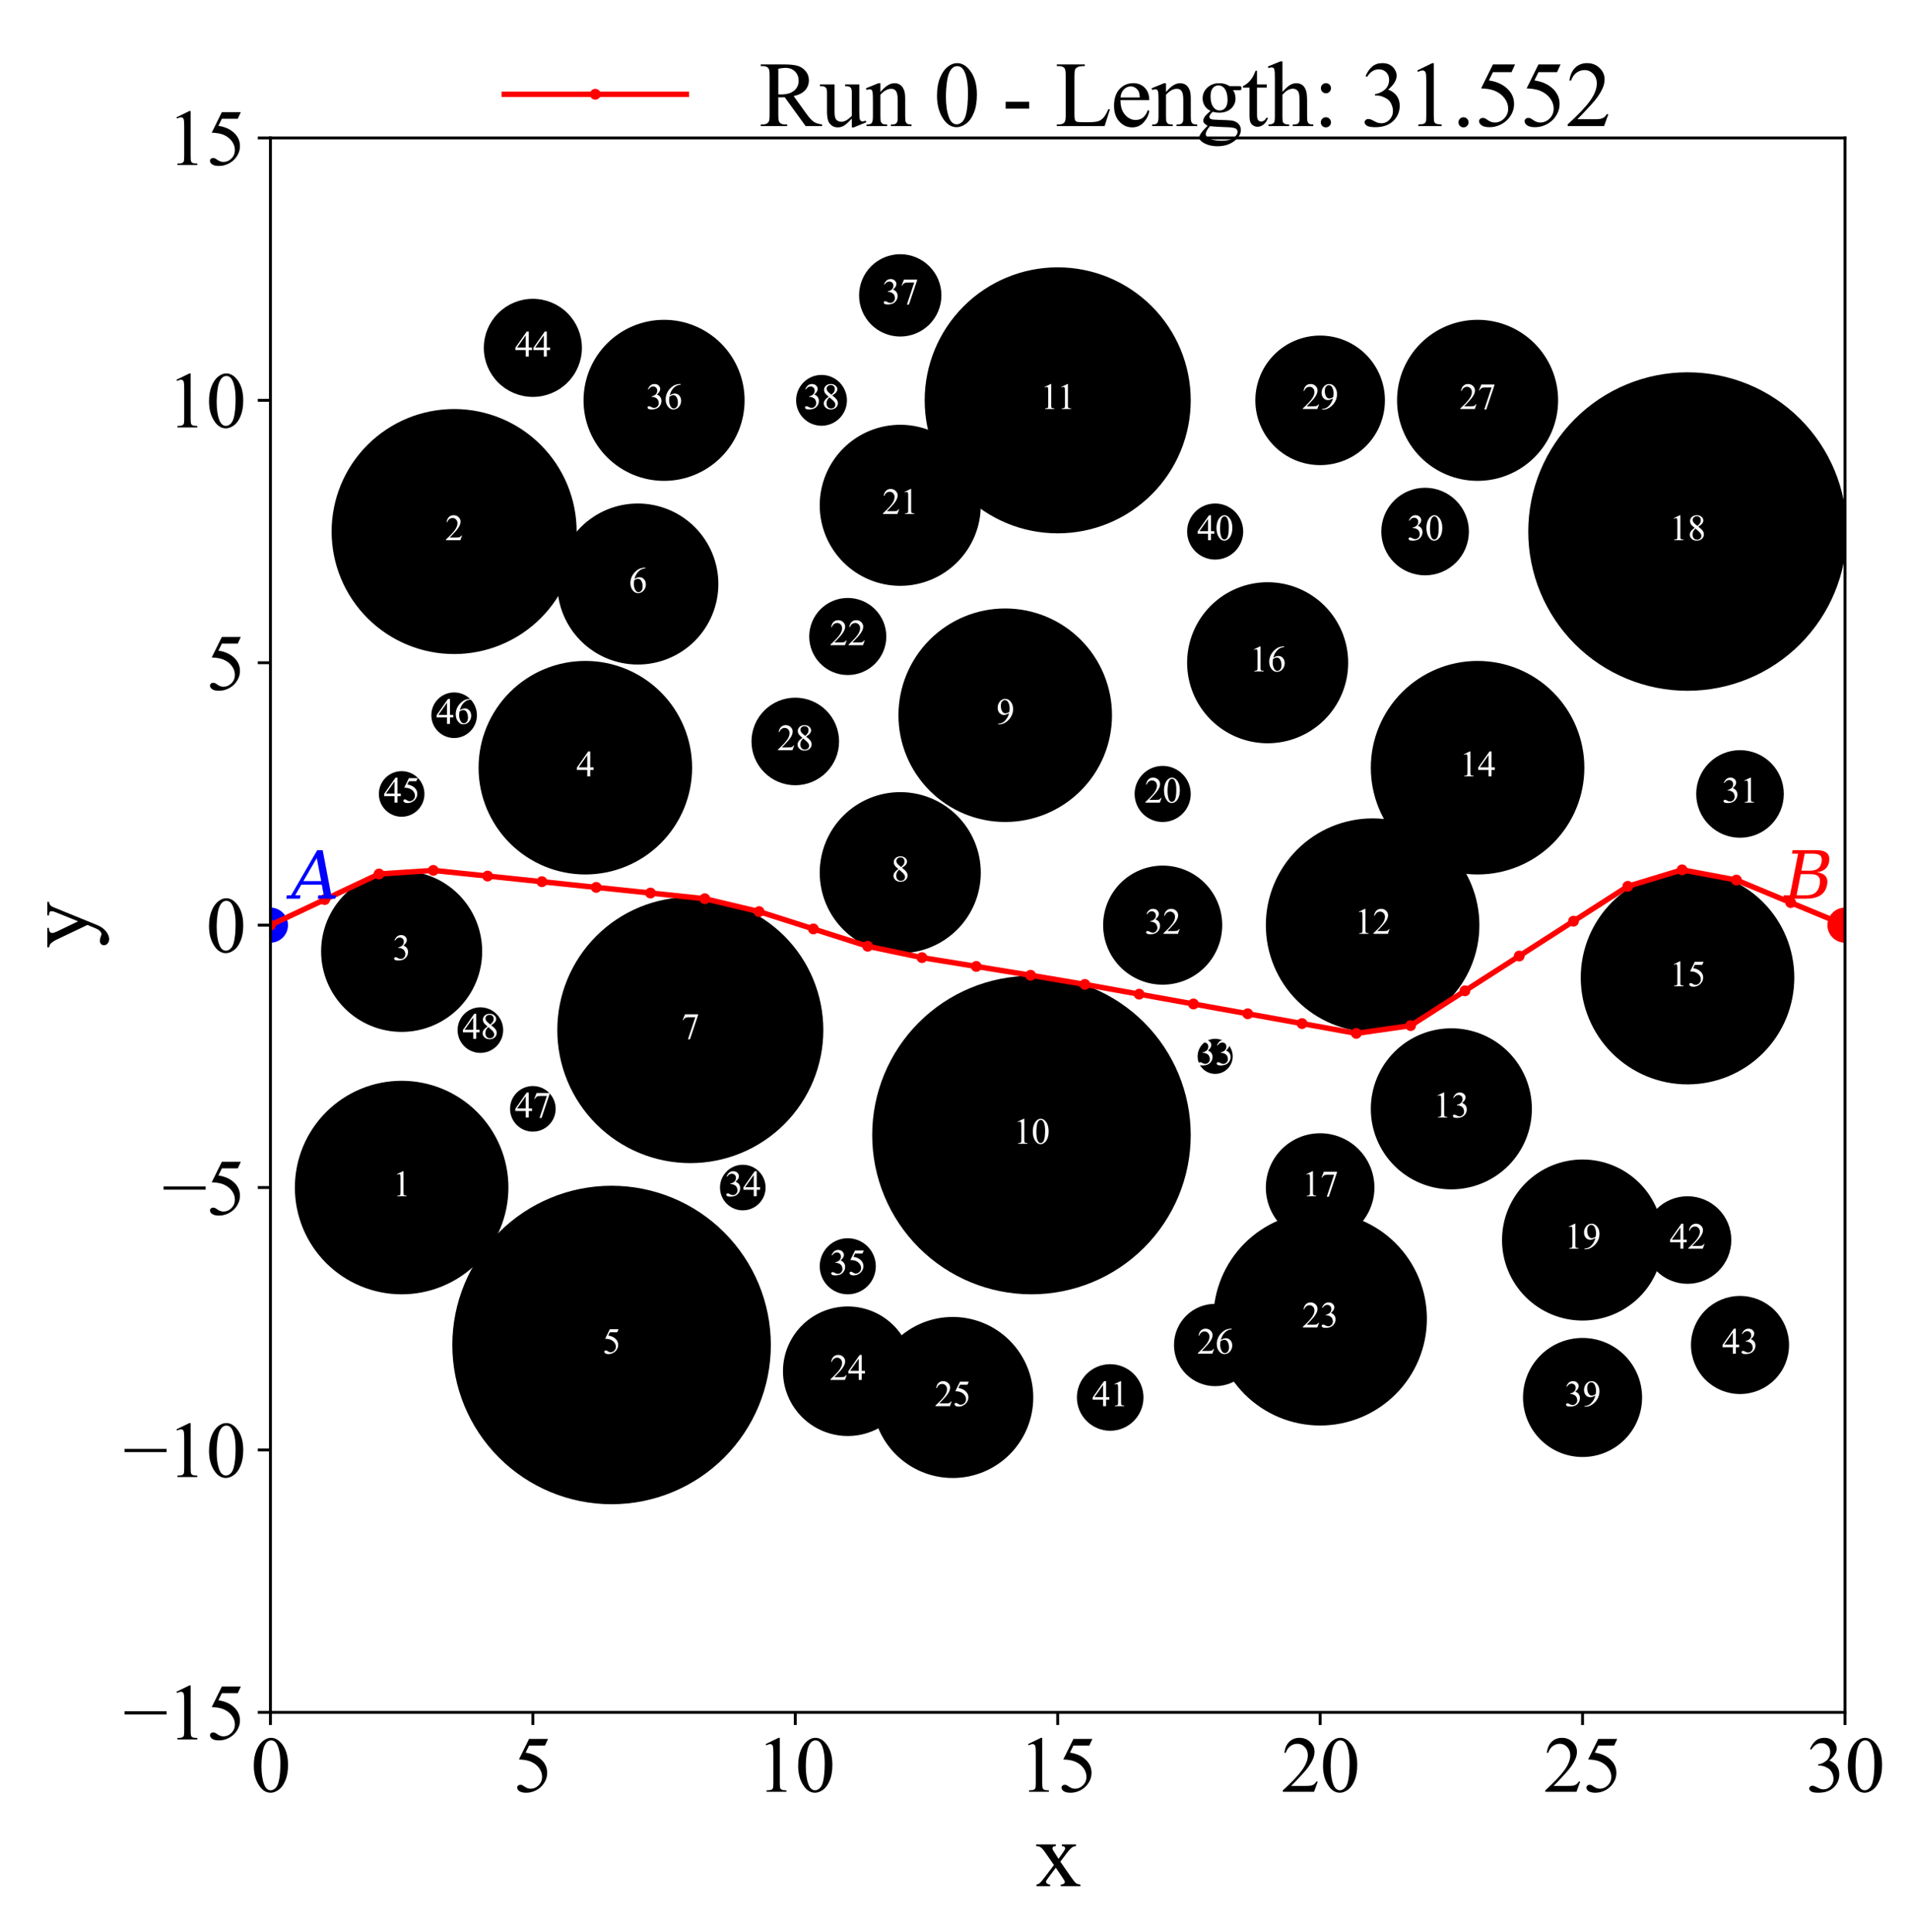 <?xml version="1.0" encoding="utf-8" standalone="no"?>
<!DOCTYPE svg PUBLIC "-//W3C//DTD SVG 1.1//EN"
  "http://www.w3.org/Graphics/SVG/1.1/DTD/svg11.dtd">
<svg xmlns:xlink="http://www.w3.org/1999/xlink" width="528.782pt" height="534.811pt" viewBox="0 0 528.782 534.811" xmlns="http://www.w3.org/2000/svg" version="1.1">
 <defs>
  <style type="text/css">*{stroke-linejoin: round; stroke-linecap: butt}</style>
 </defs>
 <g id="figure_1">
  <g id="patch_1">
   <path d="M 0 534.811 
L 528.782 534.811 
L 528.782 0 
L 0 0 
z
" style="fill: #ffffff"/>
  </g>
  <g id="axes_1">
   <g id="patch_2">
    <path d="M 74.869 474.104 
L 510.781 474.104 
L 510.781 38.191 
L 74.869 38.191 
z
" style="fill: #ffffff"/>
   </g>
   <g id="patch_3">
    <path d="M 111.195 357.86 
C 118.902 357.86 126.295 354.798 131.744 349.349 
C 137.194 343.899 140.256 336.507 140.256 328.8 
C 140.256 321.093 137.194 313.7 131.744 308.25 
C 126.295 302.801 118.902 299.739 111.195 299.739 
C 103.488 299.739 96.096 302.801 90.646 308.25 
C 85.196 313.7 82.134 321.093 82.134 328.8 
C 82.134 336.507 85.196 343.899 90.646 349.349 
C 96.096 354.798 103.488 357.86 111.195 357.86 
z
" clip-path="url(#pa3f165a2d6)" style="stroke: #000000; stroke-linejoin: miter"/>
   </g>
   <g id="patch_4">
    <path d="M 125.726 180.589 
C 134.589 180.589 143.09 177.068 149.357 170.801 
C 155.624 164.534 159.145 156.032 159.145 147.169 
C 159.145 138.306 155.624 129.805 149.357 123.538 
C 143.09 117.271 134.589 113.749 125.726 113.749 
C 116.862 113.749 108.361 117.271 102.094 123.538 
C 95.827 129.805 92.306 138.306 92.306 147.169 
C 92.306 156.032 95.827 164.534 102.094 170.801 
C 108.361 177.068 116.862 180.589 125.726 180.589 
z
" clip-path="url(#pa3f165a2d6)" style="stroke: #000000; stroke-linejoin: miter"/>
   </g>
   <g id="patch_5">
    <path d="M 111.195 285.208 
C 116.975 285.208 122.52 282.912 126.607 278.825 
C 130.694 274.737 132.991 269.193 132.991 263.413 
C 132.991 257.632 130.694 252.088 126.607 248.001 
C 122.52 243.914 116.975 241.617 111.195 241.617 
C 105.415 241.617 99.871 243.914 95.783 248.001 
C 91.696 252.088 89.399 257.632 89.399 263.413 
C 89.399 269.193 91.696 274.737 95.783 278.825 
C 99.871 282.912 105.415 285.208 111.195 285.208 
z
" clip-path="url(#pa3f165a2d6)" style="stroke: #000000; stroke-linejoin: miter"/>
   </g>
   <g id="patch_6">
    <path d="M 162.052 241.617 
C 169.759 241.617 177.151 238.555 182.601 233.105 
C 188.05 227.656 191.112 220.263 191.112 212.556 
C 191.112 204.849 188.05 197.457 182.601 192.007 
C 177.151 186.557 169.759 183.495 162.052 183.495 
C 154.345 183.495 146.952 186.557 141.502 192.007 
C 136.053 197.457 132.991 204.849 132.991 212.556 
C 132.991 220.263 136.053 227.656 141.502 233.105 
C 146.952 238.555 154.345 241.617 162.052 241.617 
z
" clip-path="url(#pa3f165a2d6)" style="stroke: #000000; stroke-linejoin: miter"/>
   </g>
   <g id="patch_7">
    <path d="M 169.317 415.982 
C 180.877 415.982 191.966 411.389 200.14 403.214 
C 208.315 395.04 212.908 383.951 212.908 372.391 
C 212.908 360.83 208.315 349.742 200.14 341.567 
C 191.966 333.393 180.877 328.8 169.317 328.8 
C 157.756 328.8 146.668 333.393 138.493 341.567 
C 130.319 349.742 125.726 360.83 125.726 372.391 
C 125.726 383.951 130.319 395.04 138.493 403.214 
C 146.668 411.389 157.756 415.982 169.317 415.982 
z
" clip-path="url(#pa3f165a2d6)" style="stroke: #000000; stroke-linejoin: miter"/>
   </g>
   <g id="patch_8">
    <path d="M 176.582 183.495 
C 182.362 183.495 187.907 181.199 191.994 177.112 
C 196.081 173.024 198.378 167.48 198.378 161.7 
C 198.378 155.92 196.081 150.375 191.994 146.288 
C 187.907 142.201 182.362 139.904 176.582 139.904 
C 170.802 139.904 165.257 142.201 161.17 146.288 
C 157.083 150.375 154.786 155.92 154.786 161.7 
C 154.786 167.48 157.083 173.024 161.17 177.112 
C 165.257 181.199 170.802 183.495 176.582 183.495 
z
" clip-path="url(#pa3f165a2d6)" style="stroke: #000000; stroke-linejoin: miter"/>
   </g>
   <g id="patch_9">
    <path d="M 191.112 321.534 
C 200.746 321.534 209.987 317.707 216.799 310.895 
C 223.611 304.083 227.438 294.842 227.438 285.208 
C 227.438 275.575 223.611 266.334 216.799 259.522 
C 209.987 252.71 200.746 248.882 191.112 248.882 
C 181.479 248.882 172.238 252.71 165.426 259.522 
C 158.614 266.334 154.786 275.575 154.786 285.208 
C 154.786 294.842 158.614 304.083 165.426 310.895 
C 172.238 317.707 181.479 321.534 191.112 321.534 
z
" clip-path="url(#pa3f165a2d6)" style="stroke: #000000; stroke-linejoin: miter"/>
   </g>
   <g id="patch_10">
    <path d="M 249.234 263.413 
C 255.014 263.413 260.559 261.116 264.646 257.029 
C 268.733 252.942 271.03 247.397 271.03 241.617 
C 271.03 235.837 268.733 230.292 264.646 226.205 
C 260.559 222.118 255.014 219.821 249.234 219.821 
C 243.454 219.821 237.909 222.118 233.822 226.205 
C 229.735 230.292 227.438 235.837 227.438 241.617 
C 227.438 247.397 229.735 252.942 233.822 257.029 
C 237.909 261.116 243.454 263.413 249.234 263.413 
z
" clip-path="url(#pa3f165a2d6)" style="stroke: #000000; stroke-linejoin: miter"/>
   </g>
   <g id="patch_11">
    <path d="M 278.295 227.087 
C 286.002 227.087 293.394 224.025 298.844 218.575 
C 304.294 213.125 307.356 205.733 307.356 198.026 
C 307.356 190.319 304.294 182.926 298.844 177.477 
C 293.394 172.027 286.002 168.965 278.295 168.965 
C 270.588 168.965 263.195 172.027 257.746 177.477 
C 252.296 182.926 249.234 190.319 249.234 198.026 
C 249.234 205.733 252.296 213.125 257.746 218.575 
C 263.195 224.025 270.588 227.087 278.295 227.087 
z
" clip-path="url(#pa3f165a2d6)" style="stroke: #000000; stroke-linejoin: miter"/>
   </g>
   <g id="patch_12">
    <path d="M 285.56 357.86 
C 297.121 357.86 308.209 353.267 316.384 345.093 
C 324.558 336.918 329.151 325.83 329.151 314.269 
C 329.151 302.709 324.558 291.62 316.384 283.445 
C 308.209 275.271 297.121 270.678 285.56 270.678 
C 274 270.678 262.911 275.271 254.736 283.445 
C 246.562 291.62 241.969 302.709 241.969 314.269 
C 241.969 325.83 246.562 336.918 254.736 345.093 
C 262.911 353.267 274 357.86 285.56 357.86 
z
" clip-path="url(#pa3f165a2d6)" style="stroke: #000000; stroke-linejoin: miter"/>
   </g>
   <g id="patch_13">
    <path d="M 292.825 147.169 
C 302.459 147.169 311.7 143.342 318.512 136.53 
C 325.324 129.718 329.151 120.477 329.151 110.843 
C 329.151 101.21 325.324 91.969 318.512 85.157 
C 311.7 78.345 302.459 74.517 292.825 74.517 
C 283.192 74.517 273.951 78.345 267.139 85.157 
C 260.327 91.969 256.499 101.21 256.499 110.843 
C 256.499 120.477 260.327 129.718 267.139 136.53 
C 273.951 143.342 283.192 147.169 292.825 147.169 
z
" clip-path="url(#pa3f165a2d6)" style="stroke: #000000; stroke-linejoin: miter"/>
   </g>
   <g id="patch_14">
    <path d="M 380.008 285.208 
C 387.715 285.208 395.107 282.146 400.557 276.697 
C 406.007 271.247 409.069 263.854 409.069 256.147 
C 409.069 248.44 406.007 241.048 400.557 235.598 
C 395.107 230.149 387.715 227.087 380.008 227.087 
C 372.301 227.087 364.908 230.149 359.459 235.598 
C 354.009 241.048 350.947 248.44 350.947 256.147 
C 350.947 263.854 354.009 271.247 359.459 276.697 
C 364.908 282.146 372.301 285.208 380.008 285.208 
z
" clip-path="url(#pa3f165a2d6)" style="stroke: #000000; stroke-linejoin: miter"/>
   </g>
   <g id="patch_15">
    <path d="M 401.803 328.8 
C 407.584 328.8 413.128 326.503 417.215 322.416 
C 421.302 318.328 423.599 312.784 423.599 307.004 
C 423.599 301.224 421.302 295.679 417.215 291.592 
C 413.128 287.505 407.584 285.208 401.803 285.208 
C 396.023 285.208 390.479 287.505 386.392 291.592 
C 382.304 295.679 380.008 301.224 380.008 307.004 
C 380.008 312.784 382.304 318.328 386.392 322.416 
C 390.479 326.503 396.023 328.8 401.803 328.8 
z
" clip-path="url(#pa3f165a2d6)" style="stroke: #000000; stroke-linejoin: miter"/>
   </g>
   <g id="patch_16">
    <path d="M 409.069 241.617 
C 416.776 241.617 424.168 238.555 429.618 233.105 
C 435.067 227.656 438.129 220.263 438.129 212.556 
C 438.129 204.849 435.067 197.457 429.618 192.007 
C 424.168 186.557 416.776 183.495 409.069 183.495 
C 401.362 183.495 393.969 186.557 388.519 192.007 
C 383.07 197.457 380.008 204.849 380.008 212.556 
C 380.008 220.263 383.07 227.656 388.519 233.105 
C 393.969 238.555 401.362 241.617 409.069 241.617 
z
" clip-path="url(#pa3f165a2d6)" style="stroke: #000000; stroke-linejoin: miter"/>
   </g>
   <g id="patch_17">
    <path d="M 467.19 299.739 
C 474.897 299.739 482.29 296.677 487.739 291.227 
C 493.189 285.777 496.251 278.385 496.251 270.678 
C 496.251 262.971 493.189 255.578 487.739 250.129 
C 482.29 244.679 474.897 241.617 467.19 241.617 
C 459.483 241.617 452.091 244.679 446.641 250.129 
C 441.191 255.578 438.129 262.971 438.129 270.678 
C 438.129 278.385 441.191 285.777 446.641 291.227 
C 452.091 296.677 459.483 299.739 467.19 299.739 
z
" clip-path="url(#pa3f165a2d6)" style="stroke: #000000; stroke-linejoin: miter"/>
   </g>
   <g id="patch_18">
    <path d="M 350.947 205.291 
C 356.727 205.291 362.272 202.994 366.359 198.907 
C 370.446 194.82 372.743 189.276 372.743 183.495 
C 372.743 177.715 370.446 172.171 366.359 168.084 
C 362.272 163.996 356.727 161.7 350.947 161.7 
C 345.167 161.7 339.622 163.996 335.535 168.084 
C 331.448 172.171 329.151 177.715 329.151 183.495 
C 329.151 189.276 331.448 194.82 335.535 198.907 
C 339.622 202.994 345.167 205.291 350.947 205.291 
z
" clip-path="url(#pa3f165a2d6)" style="stroke: #000000; stroke-linejoin: miter"/>
   </g>
   <g id="patch_19">
    <path d="M 365.477 343.33 
C 369.331 343.33 373.027 341.799 375.752 339.074 
C 378.477 336.349 380.008 332.653 380.008 328.8 
C 380.008 324.946 378.477 321.25 375.752 318.525 
C 373.027 315.8 369.331 314.269 365.477 314.269 
C 361.624 314.269 357.928 315.8 355.203 318.525 
C 352.478 321.25 350.947 324.946 350.947 328.8 
C 350.947 332.653 352.478 336.349 355.203 339.074 
C 357.928 341.799 361.624 343.33 365.477 343.33 
z
" clip-path="url(#pa3f165a2d6)" style="stroke: #000000; stroke-linejoin: miter"/>
   </g>
   <g id="patch_20">
    <path d="M 467.19 190.761 
C 478.751 190.761 489.839 186.168 498.014 177.993 
C 506.188 169.818 510.781 158.73 510.781 147.169 
C 510.781 135.609 506.188 124.52 498.014 116.346 
C 489.839 108.171 478.751 103.578 467.19 103.578 
C 455.63 103.578 444.541 108.171 436.367 116.346 
C 428.192 124.52 423.599 135.609 423.599 147.169 
C 423.599 158.73 428.192 169.818 436.367 177.993 
C 444.541 186.168 455.63 190.761 467.19 190.761 
z
" clip-path="url(#pa3f165a2d6)" style="stroke: #000000; stroke-linejoin: miter"/>
   </g>
   <g id="patch_21">
    <path d="M 438.129 365.126 
C 443.91 365.126 449.454 362.829 453.541 358.742 
C 457.629 354.655 459.925 349.11 459.925 343.33 
C 459.925 337.55 457.629 332.005 453.541 327.918 
C 449.454 323.831 443.91 321.534 438.129 321.534 
C 432.349 321.534 426.805 323.831 422.718 327.918 
C 418.63 332.005 416.334 337.55 416.334 343.33 
C 416.334 349.11 418.63 354.655 422.718 358.742 
C 426.805 362.829 432.349 365.126 438.129 365.126 
z
" clip-path="url(#pa3f165a2d6)" style="stroke: #000000; stroke-linejoin: miter"/>
   </g>
   <g id="patch_22">
    <path d="M 321.886 227.087 
C 323.813 227.087 325.661 226.321 327.023 224.959 
C 328.386 223.596 329.151 221.748 329.151 219.821 
C 329.151 217.895 328.386 216.047 327.023 214.684 
C 325.661 213.322 323.813 212.556 321.886 212.556 
C 319.959 212.556 318.111 213.322 316.749 214.684 
C 315.386 216.047 314.621 217.895 314.621 219.821 
C 314.621 221.748 315.386 223.596 316.749 224.959 
C 318.111 226.321 319.959 227.087 321.886 227.087 
z
" clip-path="url(#pa3f165a2d6)" style="stroke: #000000; stroke-linejoin: miter"/>
   </g>
   <g id="patch_23">
    <path d="M 249.234 161.7 
C 255.014 161.7 260.559 159.403 264.646 155.316 
C 268.733 151.229 271.03 145.684 271.03 139.904 
C 271.03 134.124 268.733 128.58 264.646 124.492 
C 260.559 120.405 255.014 118.109 249.234 118.109 
C 243.454 118.109 237.909 120.405 233.822 124.492 
C 229.735 128.58 227.438 134.124 227.438 139.904 
C 227.438 145.684 229.735 151.229 233.822 155.316 
C 237.909 159.403 243.454 161.7 249.234 161.7 
z
" clip-path="url(#pa3f165a2d6)" style="stroke: #000000; stroke-linejoin: miter"/>
   </g>
   <g id="patch_24">
    <path d="M 234.704 186.401 
C 237.401 186.401 239.988 185.33 241.896 183.422 
C 243.803 181.515 244.875 178.928 244.875 176.23 
C 244.875 173.533 243.803 170.945 241.896 169.038 
C 239.988 167.131 237.401 166.059 234.704 166.059 
C 232.006 166.059 229.419 167.131 227.511 169.038 
C 225.604 170.945 224.532 173.533 224.532 176.23 
C 224.532 178.928 225.604 181.515 227.511 183.422 
C 229.419 185.33 232.006 186.401 234.704 186.401 
z
" clip-path="url(#pa3f165a2d6)" style="stroke: #000000; stroke-linejoin: miter"/>
   </g>
   <g id="patch_25">
    <path d="M 365.477 394.186 
C 373.184 394.186 380.577 391.124 386.026 385.675 
C 391.476 380.225 394.538 372.833 394.538 365.126 
C 394.538 357.419 391.476 350.026 386.026 344.576 
C 380.577 339.127 373.184 336.065 365.477 336.065 
C 357.77 336.065 350.378 339.127 344.928 344.576 
C 339.479 350.026 336.417 357.419 336.417 365.126 
C 336.417 372.833 339.479 380.225 344.928 385.675 
C 350.378 391.124 357.77 394.186 365.477 394.186 
z
" clip-path="url(#pa3f165a2d6)" style="stroke: #000000; stroke-linejoin: miter"/>
   </g>
   <g id="patch_26">
    <path d="M 234.704 397.092 
C 239.328 397.092 243.763 395.255 247.033 391.985 
C 250.303 388.716 252.14 384.28 252.14 379.656 
C 252.14 375.032 250.303 370.596 247.033 367.327 
C 243.763 364.057 239.328 362.219 234.704 362.219 
C 230.079 362.219 225.644 364.057 222.374 367.327 
C 219.104 370.596 217.267 375.032 217.267 379.656 
C 217.267 384.28 219.104 388.716 222.374 391.985 
C 225.644 395.255 230.079 397.092 234.704 397.092 
z
" clip-path="url(#pa3f165a2d6)" style="stroke: #000000; stroke-linejoin: miter"/>
   </g>
   <g id="patch_27">
    <path d="M 263.764 408.717 
C 269.545 408.717 275.089 406.42 279.176 402.333 
C 283.264 398.246 285.56 392.701 285.56 386.921 
C 285.56 381.141 283.264 375.597 279.176 371.509 
C 275.089 367.422 269.545 365.126 263.764 365.126 
C 257.984 365.126 252.44 367.422 248.353 371.509 
C 244.265 375.597 241.969 381.141 241.969 386.921 
C 241.969 392.701 244.265 398.246 248.353 402.333 
C 252.44 406.42 257.984 408.717 263.764 408.717 
z
" clip-path="url(#pa3f165a2d6)" style="stroke: #000000; stroke-linejoin: miter"/>
   </g>
   <g id="patch_28">
    <path d="M 336.417 383.289 
C 339.307 383.289 342.079 382.14 344.122 380.097 
C 346.166 378.053 347.314 375.281 347.314 372.391 
C 347.314 369.501 346.166 366.728 344.122 364.685 
C 342.079 362.641 339.307 361.493 336.417 361.493 
C 333.526 361.493 330.754 362.641 328.711 364.685 
C 326.667 366.728 325.519 369.501 325.519 372.391 
C 325.519 375.281 326.667 378.053 328.711 380.097 
C 330.754 382.14 333.526 383.289 336.417 383.289 
z
" clip-path="url(#pa3f165a2d6)" style="stroke: #000000; stroke-linejoin: miter"/>
   </g>
   <g id="patch_29">
    <path d="M 409.069 132.639 
C 414.849 132.639 420.393 130.342 424.48 126.255 
C 428.568 122.168 430.864 116.624 430.864 110.843 
C 430.864 105.063 428.568 99.519 424.48 95.431 
C 420.393 91.344 414.849 89.048 409.069 89.048 
C 403.288 89.048 397.744 91.344 393.657 95.431 
C 389.57 99.519 387.273 105.063 387.273 110.843 
C 387.273 116.624 389.57 122.168 393.657 126.255 
C 397.744 130.342 403.288 132.639 409.069 132.639 
z
" clip-path="url(#pa3f165a2d6)" style="stroke: #000000; stroke-linejoin: miter"/>
   </g>
   <g id="patch_30">
    <path d="M 220.173 216.915 
C 223.256 216.915 226.213 215.691 228.393 213.511 
C 230.573 211.331 231.798 208.374 231.798 205.291 
C 231.798 202.208 230.573 199.251 228.393 197.071 
C 226.213 194.891 223.256 193.667 220.173 193.667 
C 217.09 193.667 214.133 194.891 211.954 197.071 
C 209.774 199.251 208.549 202.208 208.549 205.291 
C 208.549 208.374 209.774 211.331 211.954 213.511 
C 214.133 215.691 217.09 216.915 220.173 216.915 
z
" clip-path="url(#pa3f165a2d6)" style="stroke: #000000; stroke-linejoin: miter"/>
   </g>
   <g id="patch_31">
    <path d="M 365.477 128.28 
C 370.102 128.28 374.537 126.443 377.807 123.173 
C 381.077 119.903 382.914 115.468 382.914 110.843 
C 382.914 106.219 381.077 101.784 377.807 98.514 
C 374.537 95.244 370.102 93.407 365.477 93.407 
C 360.853 93.407 356.418 95.244 353.148 98.514 
C 349.878 101.784 348.041 106.219 348.041 110.843 
C 348.041 115.468 349.878 119.903 353.148 123.173 
C 356.418 126.443 360.853 128.28 365.477 128.28 
z
" clip-path="url(#pa3f165a2d6)" style="stroke: #000000; stroke-linejoin: miter"/>
   </g>
   <g id="patch_32">
    <path d="M 394.538 158.794 
C 397.621 158.794 400.578 157.569 402.758 155.389 
C 404.938 153.209 406.163 150.252 406.163 147.169 
C 406.163 144.087 404.938 141.13 402.758 138.95 
C 400.578 136.77 397.621 135.545 394.538 135.545 
C 391.455 135.545 388.498 136.77 386.319 138.95 
C 384.139 141.13 382.914 144.087 382.914 147.169 
C 382.914 150.252 384.139 153.209 386.319 155.389 
C 388.498 157.569 391.455 158.794 394.538 158.794 
z
" clip-path="url(#pa3f165a2d6)" style="stroke: #000000; stroke-linejoin: miter"/>
   </g>
   <g id="patch_33">
    <path d="M 481.721 231.446 
C 484.803 231.446 487.76 230.221 489.94 228.041 
C 492.12 225.861 493.345 222.904 493.345 219.821 
C 493.345 216.739 492.12 213.782 489.94 211.602 
C 487.76 209.422 484.803 208.197 481.721 208.197 
C 478.638 208.197 475.681 209.422 473.501 211.602 
C 471.321 213.782 470.096 216.739 470.096 219.821 
C 470.096 222.904 471.321 225.861 473.501 228.041 
C 475.681 230.221 478.638 231.446 481.721 231.446 
z
" clip-path="url(#pa3f165a2d6)" style="stroke: #000000; stroke-linejoin: miter"/>
   </g>
   <g id="patch_34">
    <path d="M 321.886 272.131 
C 326.125 272.131 330.191 270.447 333.188 267.449 
C 336.185 264.452 337.87 260.386 337.87 256.147 
C 337.87 251.909 336.185 247.843 333.188 244.845 
C 330.191 241.848 326.125 240.164 321.886 240.164 
C 317.647 240.164 313.581 241.848 310.584 244.845 
C 307.587 247.843 305.903 251.909 305.903 256.147 
C 305.903 260.386 307.587 264.452 310.584 267.449 
C 313.581 270.447 317.647 272.131 321.886 272.131 
z
" clip-path="url(#pa3f165a2d6)" style="stroke: #000000; stroke-linejoin: miter"/>
   </g>
   <g id="patch_35">
    <path d="M 336.417 296.833 
C 337.573 296.833 338.681 296.373 339.499 295.556 
C 340.316 294.738 340.776 293.63 340.776 292.473 
C 340.776 291.317 340.316 290.209 339.499 289.391 
C 338.681 288.574 337.573 288.114 336.417 288.114 
C 335.26 288.114 334.152 288.574 333.334 289.391 
C 332.517 290.209 332.057 291.317 332.057 292.473 
C 332.057 293.63 332.517 294.738 333.334 295.556 
C 334.152 296.373 335.26 296.833 336.417 296.833 
z
" clip-path="url(#pa3f165a2d6)" style="stroke: #000000; stroke-linejoin: miter"/>
   </g>
   <g id="patch_36">
    <path d="M 205.643 334.612 
C 207.184 334.612 208.663 333.999 209.753 332.909 
C 210.843 331.819 211.455 330.341 211.455 328.8 
C 211.455 327.258 210.843 325.78 209.753 324.69 
C 208.663 323.6 207.184 322.987 205.643 322.987 
C 204.101 322.987 202.623 323.6 201.533 324.69 
C 200.443 325.78 199.831 327.258 199.831 328.8 
C 199.831 330.341 200.443 331.819 201.533 332.909 
C 202.623 333.999 204.101 334.612 205.643 334.612 
z
" clip-path="url(#pa3f165a2d6)" style="stroke: #000000; stroke-linejoin: miter"/>
   </g>
   <g id="patch_37">
    <path d="M 234.704 357.86 
C 236.63 357.86 238.478 357.095 239.841 355.732 
C 241.203 354.37 241.969 352.522 241.969 350.595 
C 241.969 348.668 241.203 346.82 239.841 345.458 
C 238.478 344.095 236.63 343.33 234.704 343.33 
C 232.777 343.33 230.929 344.095 229.566 345.458 
C 228.204 346.82 227.438 348.668 227.438 350.595 
C 227.438 352.522 228.204 354.37 229.566 355.732 
C 230.929 357.095 232.777 357.86 234.704 357.86 
z
" clip-path="url(#pa3f165a2d6)" style="stroke: #000000; stroke-linejoin: miter"/>
   </g>
   <g id="patch_38">
    <path d="M 183.847 132.639 
C 189.627 132.639 195.172 130.342 199.259 126.255 
C 203.346 122.168 205.643 116.624 205.643 110.843 
C 205.643 105.063 203.346 99.519 199.259 95.431 
C 195.172 91.344 189.627 89.048 183.847 89.048 
C 178.067 89.048 172.523 91.344 168.435 95.431 
C 164.348 99.519 162.052 105.063 162.052 110.843 
C 162.052 116.624 164.348 122.168 168.435 126.255 
C 172.523 130.342 178.067 132.639 183.847 132.639 
z
" clip-path="url(#pa3f165a2d6)" style="stroke: #000000; stroke-linejoin: miter"/>
   </g>
   <g id="patch_39">
    <path d="M 249.234 92.68 
C 252.124 92.68 254.896 91.532 256.94 89.488 
C 258.984 87.445 260.132 84.673 260.132 81.782 
C 260.132 78.892 258.984 76.12 256.94 74.077 
C 254.896 72.033 252.124 70.885 249.234 70.885 
C 246.344 70.885 243.572 72.033 241.528 74.077 
C 239.484 76.12 238.336 78.892 238.336 81.782 
C 238.336 84.673 239.484 87.445 241.528 89.488 
C 243.572 91.532 246.344 92.68 249.234 92.68 
z
" clip-path="url(#pa3f165a2d6)" style="stroke: #000000; stroke-linejoin: miter"/>
   </g>
   <g id="patch_40">
    <path d="M 227.438 117.382 
C 229.172 117.382 230.836 116.693 232.062 115.467 
C 233.288 114.241 233.977 112.577 233.977 110.843 
C 233.977 109.109 233.288 107.446 232.062 106.22 
C 230.836 104.994 229.172 104.305 227.438 104.305 
C 225.704 104.305 224.041 104.994 222.815 106.22 
C 221.589 107.446 220.9 109.109 220.9 110.843 
C 220.9 112.577 221.589 114.241 222.815 115.467 
C 224.041 116.693 225.704 117.382 227.438 117.382 
z
" clip-path="url(#pa3f165a2d6)" style="stroke: #000000; stroke-linejoin: miter"/>
   </g>
   <g id="patch_41">
    <path d="M 438.129 402.905 
C 442.368 402.905 446.434 401.221 449.431 398.223 
C 452.429 395.226 454.113 391.16 454.113 386.921 
C 454.113 382.682 452.429 378.617 449.431 375.619 
C 446.434 372.622 442.368 370.938 438.129 370.938 
C 433.891 370.938 429.825 372.622 426.827 375.619 
C 423.83 378.617 422.146 382.682 422.146 386.921 
C 422.146 391.16 423.83 395.226 426.827 398.223 
C 429.825 401.221 433.891 402.905 438.129 402.905 
z
" clip-path="url(#pa3f165a2d6)" style="stroke: #000000; stroke-linejoin: miter"/>
   </g>
   <g id="patch_42">
    <path d="M 336.417 154.435 
C 338.343 154.435 340.191 153.669 341.554 152.307 
C 342.916 150.944 343.682 149.096 343.682 147.169 
C 343.682 145.243 342.916 143.394 341.554 142.032 
C 340.191 140.67 338.343 139.904 336.417 139.904 
C 334.49 139.904 332.642 140.67 331.279 142.032 
C 329.917 143.394 329.151 145.243 329.151 147.169 
C 329.151 149.096 329.917 150.944 331.279 152.307 
C 332.642 153.669 334.49 154.435 336.417 154.435 
z
" clip-path="url(#pa3f165a2d6)" style="stroke: #000000; stroke-linejoin: miter"/>
   </g>
   <g id="patch_43">
    <path d="M 307.356 395.639 
C 309.668 395.639 311.886 394.721 313.52 393.086 
C 315.155 391.451 316.074 389.233 316.074 386.921 
C 316.074 384.609 315.155 382.391 313.52 380.756 
C 311.886 379.122 309.668 378.203 307.356 378.203 
C 305.044 378.203 302.826 379.122 301.191 380.756 
C 299.556 382.391 298.637 384.609 298.637 386.921 
C 298.637 389.233 299.556 391.451 301.191 393.086 
C 302.826 394.721 305.044 395.639 307.356 395.639 
z
" clip-path="url(#pa3f165a2d6)" style="stroke: #000000; stroke-linejoin: miter"/>
   </g>
   <g id="patch_44">
    <path d="M 467.19 354.954 
C 470.273 354.954 473.23 353.729 475.41 351.55 
C 477.59 349.37 478.815 346.413 478.815 343.33 
C 478.815 340.247 477.59 337.29 475.41 335.11 
C 473.23 332.93 470.273 331.706 467.19 331.706 
C 464.107 331.706 461.15 332.93 458.971 335.11 
C 456.791 337.29 455.566 340.247 455.566 343.33 
C 455.566 346.413 456.791 349.37 458.971 351.55 
C 461.15 353.729 464.107 354.954 467.19 354.954 
z
" clip-path="url(#pa3f165a2d6)" style="stroke: #000000; stroke-linejoin: miter"/>
   </g>
   <g id="patch_45">
    <path d="M 481.721 385.468 
C 485.189 385.468 488.515 384.09 490.968 381.638 
C 493.42 379.186 494.798 375.859 494.798 372.391 
C 494.798 368.923 493.42 365.596 490.968 363.144 
C 488.515 360.691 485.189 359.313 481.721 359.313 
C 478.253 359.313 474.926 360.691 472.474 363.144 
C 470.021 365.596 468.643 368.923 468.643 372.391 
C 468.643 375.859 470.021 379.186 472.474 381.638 
C 474.926 384.09 478.253 385.468 481.721 385.468 
z
" clip-path="url(#pa3f165a2d6)" style="stroke: #000000; stroke-linejoin: miter"/>
   </g>
   <g id="patch_46">
    <path d="M 147.521 109.39 
C 150.989 109.39 154.316 108.012 156.768 105.56 
C 159.221 103.108 160.599 99.781 160.599 96.313 
C 160.599 92.845 159.221 89.518 156.768 87.066 
C 154.316 84.613 150.989 83.236 147.521 83.236 
C 144.053 83.236 140.726 84.613 138.274 87.066 
C 135.822 89.518 134.444 92.845 134.444 96.313 
C 134.444 99.781 135.822 103.108 138.274 105.56 
C 140.726 108.012 144.053 109.39 147.521 109.39 
z
" clip-path="url(#pa3f165a2d6)" style="stroke: #000000; stroke-linejoin: miter"/>
   </g>
   <g id="patch_47">
    <path d="M 111.195 225.634 
C 112.737 225.634 114.215 225.021 115.305 223.931 
C 116.395 222.841 117.007 221.363 117.007 219.821 
C 117.007 218.28 116.395 216.802 115.305 215.712 
C 114.215 214.622 112.737 214.009 111.195 214.009 
C 109.654 214.009 108.175 214.622 107.085 215.712 
C 105.995 216.802 105.383 218.28 105.383 219.821 
C 105.383 221.363 105.995 222.841 107.085 223.931 
C 108.175 225.021 109.654 225.634 111.195 225.634 
z
" clip-path="url(#pa3f165a2d6)" style="stroke: #000000; stroke-linejoin: miter"/>
   </g>
   <g id="patch_48">
    <path d="M 125.726 203.838 
C 127.267 203.838 128.745 203.226 129.835 202.136 
C 130.925 201.046 131.538 199.567 131.538 198.026 
C 131.538 196.484 130.925 195.006 129.835 193.916 
C 128.745 192.826 127.267 192.214 125.726 192.214 
C 124.184 192.214 122.706 192.826 121.616 193.916 
C 120.526 195.006 119.913 196.484 119.913 198.026 
C 119.913 199.567 120.526 201.046 121.616 202.136 
C 122.706 203.226 124.184 203.838 125.726 203.838 
z
" clip-path="url(#pa3f165a2d6)" style="stroke: #000000; stroke-linejoin: miter"/>
   </g>
   <g id="patch_49">
    <path d="M 147.521 312.816 
C 149.063 312.816 150.541 312.204 151.631 311.114 
C 152.721 310.024 153.333 308.545 153.333 307.004 
C 153.333 305.463 152.721 303.984 151.631 302.894 
C 150.541 301.804 149.063 301.192 147.521 301.192 
C 145.98 301.192 144.501 301.804 143.411 302.894 
C 142.321 303.984 141.709 305.463 141.709 307.004 
C 141.709 308.545 142.321 310.024 143.411 311.114 
C 144.501 312.204 145.98 312.816 147.521 312.816 
z
" clip-path="url(#pa3f165a2d6)" style="stroke: #000000; stroke-linejoin: miter"/>
   </g>
   <g id="patch_50">
    <path d="M 132.991 291.02 
C 134.532 291.02 136.011 290.408 137.101 289.318 
C 138.19 288.228 138.803 286.75 138.803 285.208 
C 138.803 283.667 138.19 282.188 137.101 281.098 
C 136.011 280.009 134.532 279.396 132.991 279.396 
C 131.449 279.396 129.971 280.009 128.881 281.098 
C 127.791 282.188 127.179 283.667 127.179 285.208 
C 127.179 286.75 127.791 288.228 128.881 289.318 
C 129.971 290.408 131.449 291.02 132.991 291.02 
z
" clip-path="url(#pa3f165a2d6)" style="stroke: #000000; stroke-linejoin: miter"/>
   </g>
   <g id="patch_51">
    <path d="M 74.869 260.507 
C 76.025 260.507 77.134 260.047 77.951 259.23 
C 78.769 258.412 79.228 257.304 79.228 256.147 
C 79.228 254.991 78.769 253.883 77.951 253.065 
C 77.134 252.248 76.025 251.788 74.869 251.788 
C 73.713 251.788 72.604 252.248 71.787 253.065 
C 70.969 253.883 70.51 254.991 70.51 256.147 
C 70.51 257.304 70.969 258.412 71.787 259.23 
C 72.604 260.047 73.713 260.507 74.869 260.507 
z
" clip-path="url(#pa3f165a2d6)" style="fill: #0000ff; stroke: #0000ff; stroke-linejoin: miter"/>
   </g>
   <g id="patch_52">
    <path d="M 510.781 260.507 
C 511.938 260.507 513.046 260.047 513.864 259.23 
C 514.681 258.412 515.141 257.304 515.141 256.147 
C 515.141 254.991 514.681 253.883 513.864 253.065 
C 513.046 252.248 511.938 251.788 510.781 251.788 
C 509.625 251.788 508.517 252.248 507.699 253.065 
C 506.882 253.883 506.422 254.991 506.422 256.147 
C 506.422 257.304 506.882 258.412 507.699 259.23 
C 508.517 260.047 509.625 260.507 510.781 260.507 
z
" clip-path="url(#pa3f165a2d6)" style="fill: #ff0000; stroke: #ff0000; stroke-linejoin: miter"/>
   </g>
   <g id="matplotlib.axis_1">
    <g id="xtick_1">
     <g id="line2d_1">
      <defs>
       <path id="m73fce780ca" d="M 0 0 
L 0 3.5 
" style="stroke: #000000; stroke-width: 0.8"/>
      </defs>
      <g>
       <use xlink:href="#m73fce780ca" x="74.869" y="474.104" style="stroke: #000000; stroke-width: 0.8"/>
      </g>
     </g>
     <g id="text_1">
      <!-- 0 -->
      <g transform="translate(69.469 496.102)scale(0.216 -0.216)">
       <defs>
        <path id="TimesNewRomanPSMT-30" d="M 231 2094 
Q 231 2819 450 3342 
Q 669 3866 1031 4122 
Q 1313 4325 1613 4325 
Q 2100 4325 2488 3828 
Q 2972 3213 2972 2159 
Q 2972 1422 2759 906 
Q 2547 391 2217 158 
Q 1888 -75 1581 -75 
Q 975 -75 572 641 
Q 231 1244 231 2094 
z
M 844 2016 
Q 844 1141 1059 588 
Q 1238 122 1591 122 
Q 1759 122 1940 273 
Q 2122 425 2216 781 
Q 2359 1319 2359 2297 
Q 2359 3022 2209 3506 
Q 2097 3866 1919 4016 
Q 1791 4119 1609 4119 
Q 1397 4119 1231 3928 
Q 1006 3669 925 3112 
Q 844 2556 844 2016 
z
" transform="scale(0.016)"/>
       </defs>
       <use xlink:href="#TimesNewRomanPSMT-30"/>
      </g>
     </g>
    </g>
    <g id="xtick_2">
     <g id="line2d_2">
      <g>
       <use xlink:href="#m73fce780ca" x="147.521" y="474.104" style="stroke: #000000; stroke-width: 0.8"/>
      </g>
     </g>
     <g id="text_2">
      <!-- 5 -->
      <g transform="translate(142.121 496.102)scale(0.216 -0.216)">
       <defs>
        <path id="TimesNewRomanPSMT-35" d="M 2778 4238 
L 2534 3706 
L 1259 3706 
L 981 3138 
Q 1809 3016 2294 2522 
Q 2709 2097 2709 1522 
Q 2709 1188 2573 903 
Q 2438 619 2231 419 
Q 2025 219 1772 97 
Q 1413 -75 1034 -75 
Q 653 -75 479 54 
Q 306 184 306 341 
Q 306 428 378 495 
Q 450 563 559 563 
Q 641 563 702 538 
Q 763 513 909 409 
Q 1144 247 1384 247 
Q 1750 247 2026 523 
Q 2303 800 2303 1197 
Q 2303 1581 2056 1914 
Q 1809 2247 1375 2428 
Q 1034 2569 447 2591 
L 1259 4238 
L 2778 4238 
z
" transform="scale(0.016)"/>
       </defs>
       <use xlink:href="#TimesNewRomanPSMT-35"/>
      </g>
     </g>
    </g>
    <g id="xtick_3">
     <g id="line2d_3">
      <g>
       <use xlink:href="#m73fce780ca" x="220.173" y="474.104" style="stroke: #000000; stroke-width: 0.8"/>
      </g>
     </g>
     <g id="text_3">
      <!-- 10 -->
      <g transform="translate(209.373 496.102)scale(0.216 -0.216)">
       <defs>
        <path id="TimesNewRomanPSMT-31" d="M 750 3822 
L 1781 4325 
L 1884 4325 
L 1884 747 
Q 1884 391 1914 303 
Q 1944 216 2037 169 
Q 2131 122 2419 116 
L 2419 0 
L 825 0 
L 825 116 
Q 1125 122 1212 167 
Q 1300 213 1334 289 
Q 1369 366 1369 747 
L 1369 3034 
Q 1369 3497 1338 3628 
Q 1316 3728 1258 3775 
Q 1200 3822 1119 3822 
Q 1003 3822 797 3725 
L 750 3822 
z
" transform="scale(0.016)"/>
       </defs>
       <use xlink:href="#TimesNewRomanPSMT-31"/>
       <use xlink:href="#TimesNewRomanPSMT-30" x="50"/>
      </g>
     </g>
    </g>
    <g id="xtick_4">
     <g id="line2d_4">
      <g>
       <use xlink:href="#m73fce780ca" x="292.825" y="474.104" style="stroke: #000000; stroke-width: 0.8"/>
      </g>
     </g>
     <g id="text_4">
      <!-- 15 -->
      <g transform="translate(282.025 496.102)scale(0.216 -0.216)">
       <use xlink:href="#TimesNewRomanPSMT-31"/>
       <use xlink:href="#TimesNewRomanPSMT-35" x="50"/>
      </g>
     </g>
    </g>
    <g id="xtick_5">
     <g id="line2d_5">
      <g>
       <use xlink:href="#m73fce780ca" x="365.477" y="474.104" style="stroke: #000000; stroke-width: 0.8"/>
      </g>
     </g>
     <g id="text_5">
      <!-- 20 -->
      <g transform="translate(354.677 496.102)scale(0.216 -0.216)">
       <defs>
        <path id="TimesNewRomanPSMT-32" d="M 2934 816 
L 2638 0 
L 138 0 
L 138 116 
Q 1241 1122 1691 1759 
Q 2141 2397 2141 2925 
Q 2141 3328 1894 3587 
Q 1647 3847 1303 3847 
Q 991 3847 742 3664 
Q 494 3481 375 3128 
L 259 3128 
Q 338 3706 661 4015 
Q 984 4325 1469 4325 
Q 1984 4325 2329 3994 
Q 2675 3663 2675 3213 
Q 2675 2891 2525 2569 
Q 2294 2063 1775 1497 
Q 997 647 803 472 
L 1909 472 
Q 2247 472 2383 497 
Q 2519 522 2628 598 
Q 2738 675 2819 816 
L 2934 816 
z
" transform="scale(0.016)"/>
       </defs>
       <use xlink:href="#TimesNewRomanPSMT-32"/>
       <use xlink:href="#TimesNewRomanPSMT-30" x="50"/>
      </g>
     </g>
    </g>
    <g id="xtick_6">
     <g id="line2d_6">
      <g>
       <use xlink:href="#m73fce780ca" x="438.129" y="474.104" style="stroke: #000000; stroke-width: 0.8"/>
      </g>
     </g>
     <g id="text_6">
      <!-- 25 -->
      <g transform="translate(427.329 496.102)scale(0.216 -0.216)">
       <use xlink:href="#TimesNewRomanPSMT-32"/>
       <use xlink:href="#TimesNewRomanPSMT-35" x="50"/>
      </g>
     </g>
    </g>
    <g id="xtick_7">
     <g id="line2d_7">
      <g>
       <use xlink:href="#m73fce780ca" x="510.781" y="474.104" style="stroke: #000000; stroke-width: 0.8"/>
      </g>
     </g>
     <g id="text_7">
      <!-- 30 -->
      <g transform="translate(499.981 496.102)scale(0.216 -0.216)">
       <defs>
        <path id="TimesNewRomanPSMT-33" d="M 325 3431 
Q 506 3859 782 4092 
Q 1059 4325 1472 4325 
Q 1981 4325 2253 3994 
Q 2459 3747 2459 3466 
Q 2459 3003 1878 2509 
Q 2269 2356 2469 2072 
Q 2669 1788 2669 1403 
Q 2669 853 2319 450 
Q 1863 -75 997 -75 
Q 569 -75 414 31 
Q 259 138 259 259 
Q 259 350 332 419 
Q 406 488 509 488 
Q 588 488 669 463 
Q 722 447 909 348 
Q 1097 250 1169 231 
Q 1284 197 1416 197 
Q 1734 197 1970 444 
Q 2206 691 2206 1028 
Q 2206 1275 2097 1509 
Q 2016 1684 1919 1775 
Q 1784 1900 1550 2001 
Q 1316 2103 1072 2103 
L 972 2103 
L 972 2197 
Q 1219 2228 1467 2375 
Q 1716 2522 1828 2728 
Q 1941 2934 1941 3181 
Q 1941 3503 1739 3701 
Q 1538 3900 1238 3900 
Q 753 3900 428 3381 
L 325 3431 
z
" transform="scale(0.016)"/>
       </defs>
       <use xlink:href="#TimesNewRomanPSMT-33"/>
       <use xlink:href="#TimesNewRomanPSMT-30" x="50"/>
      </g>
     </g>
    </g>
    <g id="text_8">
     <!-- x -->
     <g transform="translate(286.525 522.221)scale(0.252 -0.252)">
      <defs>
       <path id="TimesNewRomanPSMT-78" d="M 84 2863 
L 1431 2863 
L 1431 2747 
Q 1303 2747 1251 2703 
Q 1200 2659 1200 2588 
Q 1200 2513 1309 2356 
Q 1344 2306 1413 2200 
L 1616 1875 
L 1850 2200 
Q 2075 2509 2075 2591 
Q 2075 2656 2022 2701 
Q 1969 2747 1850 2747 
L 1850 2863 
L 2819 2863 
L 2819 2747 
Q 2666 2738 2553 2663 
Q 2400 2556 2134 2200 
L 1744 1678 
L 2456 653 
Q 2719 275 2831 198 
Q 2944 122 3122 113 
L 3122 0 
L 1772 0 
L 1772 113 
Q 1913 113 1991 175 
Q 2050 219 2050 291 
Q 2050 363 1850 653 
L 1431 1266 
L 972 653 
Q 759 369 759 316 
Q 759 241 829 180 
Q 900 119 1041 113 
L 1041 0 
L 106 0 
L 106 113 
Q 219 128 303 191 
Q 422 281 703 653 
L 1303 1450 
L 759 2238 
Q 528 2575 401 2661 
Q 275 2747 84 2747 
L 84 2863 
z
" transform="scale(0.016)"/>
      </defs>
      <use xlink:href="#TimesNewRomanPSMT-78"/>
     </g>
    </g>
   </g>
   <g id="matplotlib.axis_2">
    <g id="ytick_1">
     <g id="line2d_8">
      <defs>
       <path id="me8a3be0c2d" d="M 0 0 
L -3.5 0 
" style="stroke: #000000; stroke-width: 0.8"/>
      </defs>
      <g>
       <use xlink:href="#me8a3be0c2d" x="74.869" y="474.104" style="stroke: #000000; stroke-width: 0.8"/>
      </g>
     </g>
     <g id="text_9">
      <!-- −15 -->
      <g transform="translate(34.089 481.603)scale(0.216 -0.216)">
       <defs>
        <path id="TimesNewRomanPSMT-2212" d="M 3484 2000 
L 116 2000 
L 116 2256 
L 3484 2256 
L 3484 2000 
z
" transform="scale(0.016)"/>
       </defs>
       <use xlink:href="#TimesNewRomanPSMT-2212"/>
       <use xlink:href="#TimesNewRomanPSMT-31" x="56.396"/>
       <use xlink:href="#TimesNewRomanPSMT-35" x="106.396"/>
      </g>
     </g>
    </g>
    <g id="ytick_2">
     <g id="line2d_9">
      <g>
       <use xlink:href="#me8a3be0c2d" x="74.869" y="401.452" style="stroke: #000000; stroke-width: 0.8"/>
      </g>
     </g>
     <g id="text_10">
      <!-- −10 -->
      <g transform="translate(34.089 408.951)scale(0.216 -0.216)">
       <use xlink:href="#TimesNewRomanPSMT-2212"/>
       <use xlink:href="#TimesNewRomanPSMT-31" x="56.396"/>
       <use xlink:href="#TimesNewRomanPSMT-30" x="106.396"/>
      </g>
     </g>
    </g>
    <g id="ytick_3">
     <g id="line2d_10">
      <g>
       <use xlink:href="#me8a3be0c2d" x="74.869" y="328.8" style="stroke: #000000; stroke-width: 0.8"/>
      </g>
     </g>
     <g id="text_11">
      <!-- −5 -->
      <g transform="translate(44.889 336.299)scale(0.216 -0.216)">
       <use xlink:href="#TimesNewRomanPSMT-2212"/>
       <use xlink:href="#TimesNewRomanPSMT-35" x="56.396"/>
      </g>
     </g>
    </g>
    <g id="ytick_4">
     <g id="line2d_11">
      <g>
       <use xlink:href="#me8a3be0c2d" x="74.869" y="256.147" style="stroke: #000000; stroke-width: 0.8"/>
      </g>
     </g>
     <g id="text_12">
      <!-- 0 -->
      <g transform="translate(57.069 263.647)scale(0.216 -0.216)">
       <use xlink:href="#TimesNewRomanPSMT-30"/>
      </g>
     </g>
    </g>
    <g id="ytick_5">
     <g id="line2d_12">
      <g>
       <use xlink:href="#me8a3be0c2d" x="74.869" y="183.495" style="stroke: #000000; stroke-width: 0.8"/>
      </g>
     </g>
     <g id="text_13">
      <!-- 5 -->
      <g transform="translate(57.069 190.995)scale(0.216 -0.216)">
       <use xlink:href="#TimesNewRomanPSMT-35"/>
      </g>
     </g>
    </g>
    <g id="ytick_6">
     <g id="line2d_13">
      <g>
       <use xlink:href="#me8a3be0c2d" x="74.869" y="110.843" style="stroke: #000000; stroke-width: 0.8"/>
      </g>
     </g>
     <g id="text_14">
      <!-- 10 -->
      <g transform="translate(46.269 118.343)scale(0.216 -0.216)">
       <use xlink:href="#TimesNewRomanPSMT-31"/>
       <use xlink:href="#TimesNewRomanPSMT-30" x="50"/>
      </g>
     </g>
    </g>
    <g id="ytick_7">
     <g id="line2d_14">
      <g>
       <use xlink:href="#me8a3be0c2d" x="74.869" y="38.191" style="stroke: #000000; stroke-width: 0.8"/>
      </g>
     </g>
     <g id="text_15">
      <!-- 15 -->
      <g transform="translate(46.269 45.69)scale(0.216 -0.216)">
       <use xlink:href="#TimesNewRomanPSMT-31"/>
       <use xlink:href="#TimesNewRomanPSMT-35" x="50"/>
      </g>
     </g>
    </g>
    <g id="text_16">
     <!-- y -->
     <g transform="translate(24.651 262.447)rotate(-90)scale(0.252 -0.252)">
      <defs>
       <path id="TimesNewRomanPSMT-79" d="M 38 2863 
L 1372 2863 
L 1372 2747 
L 1306 2747 
Q 1166 2747 1095 2686 
Q 1025 2625 1025 2534 
Q 1025 2413 1128 2197 
L 1825 753 
L 2466 2334 
Q 2519 2463 2519 2588 
Q 2519 2644 2497 2672 
Q 2472 2706 2419 2726 
Q 2366 2747 2231 2747 
L 2231 2863 
L 3163 2863 
L 3163 2747 
Q 3047 2734 2984 2696 
Q 2922 2659 2847 2556 
Q 2819 2513 2741 2316 
L 1575 -541 
Q 1406 -956 1132 -1168 
Q 859 -1381 606 -1381 
Q 422 -1381 303 -1275 
Q 184 -1169 184 -1031 
Q 184 -900 270 -820 
Q 356 -741 506 -741 
Q 609 -741 788 -809 
Q 913 -856 944 -856 
Q 1038 -856 1148 -759 
Q 1259 -663 1372 -384 
L 1575 113 
L 547 2272 
Q 500 2369 397 2513 
Q 319 2622 269 2659 
Q 197 2709 38 2747 
L 38 2863 
z
" transform="scale(0.016)"/>
      </defs>
      <use xlink:href="#TimesNewRomanPSMT-79"/>
     </g>
    </g>
   </g>
   <g id="line2d_15">
    <path d="M 74.869 256.147 
L 89.901 249.067 
L 104.932 241.986 
L 119.963 240.988 
L 134.995 242.551 
L 150.026 244.117 
L 165.058 245.69 
L 180.089 247.26 
L 195.121 248.83 
L 210.152 252.399 
L 225.184 257.196 
L 240.215 261.993 
L 255.247 265.136 
L 270.278 267.58 
L 285.31 270.022 
L 300.341 272.553 
L 315.372 275.26 
L 330.404 277.971 
L 345.435 280.683 
L 360.467 283.398 
L 375.498 286.111 
L 390.53 283.966 
L 405.561 274.337 
L 420.593 264.698 
L 435.624 255.05 
L 450.656 245.4 
L 465.687 240.834 
L 480.719 243.657 
L 495.75 249.904 
L 510.781 256.147 
" clip-path="url(#pa3f165a2d6)" style="fill: none; stroke: #ff0000; stroke-width: 1.5; stroke-linecap: square"/>
    <defs>
     <path id="m50cfa10738" d="M 0 1 
C 0.265 1 0.52 0.895 0.707 0.707 
C 0.895 0.52 1 0.265 1 0 
C 1 -0.265 0.895 -0.52 0.707 -0.707 
C 0.52 -0.895 0.265 -1 0 -1 
C -0.265 -1 -0.52 -0.895 -0.707 -0.707 
C -0.895 -0.52 -1 -0.265 -1 0 
C -1 0.265 -0.895 0.52 -0.707 0.707 
C -0.52 0.895 -0.265 1 0 1 
z
" style="stroke: #ff0000"/>
    </defs>
    <g clip-path="url(#pa3f165a2d6)">
     <use xlink:href="#m50cfa10738" x="74.869" y="256.147" style="fill: #ff0000; stroke: #ff0000"/>
     <use xlink:href="#m50cfa10738" x="89.901" y="249.067" style="fill: #ff0000; stroke: #ff0000"/>
     <use xlink:href="#m50cfa10738" x="104.932" y="241.986" style="fill: #ff0000; stroke: #ff0000"/>
     <use xlink:href="#m50cfa10738" x="119.963" y="240.988" style="fill: #ff0000; stroke: #ff0000"/>
     <use xlink:href="#m50cfa10738" x="134.995" y="242.551" style="fill: #ff0000; stroke: #ff0000"/>
     <use xlink:href="#m50cfa10738" x="150.026" y="244.117" style="fill: #ff0000; stroke: #ff0000"/>
     <use xlink:href="#m50cfa10738" x="165.058" y="245.69" style="fill: #ff0000; stroke: #ff0000"/>
     <use xlink:href="#m50cfa10738" x="180.089" y="247.26" style="fill: #ff0000; stroke: #ff0000"/>
     <use xlink:href="#m50cfa10738" x="195.121" y="248.83" style="fill: #ff0000; stroke: #ff0000"/>
     <use xlink:href="#m50cfa10738" x="210.152" y="252.399" style="fill: #ff0000; stroke: #ff0000"/>
     <use xlink:href="#m50cfa10738" x="225.184" y="257.196" style="fill: #ff0000; stroke: #ff0000"/>
     <use xlink:href="#m50cfa10738" x="240.215" y="261.993" style="fill: #ff0000; stroke: #ff0000"/>
     <use xlink:href="#m50cfa10738" x="255.247" y="265.136" style="fill: #ff0000; stroke: #ff0000"/>
     <use xlink:href="#m50cfa10738" x="270.278" y="267.58" style="fill: #ff0000; stroke: #ff0000"/>
     <use xlink:href="#m50cfa10738" x="285.31" y="270.022" style="fill: #ff0000; stroke: #ff0000"/>
     <use xlink:href="#m50cfa10738" x="300.341" y="272.553" style="fill: #ff0000; stroke: #ff0000"/>
     <use xlink:href="#m50cfa10738" x="315.372" y="275.26" style="fill: #ff0000; stroke: #ff0000"/>
     <use xlink:href="#m50cfa10738" x="330.404" y="277.971" style="fill: #ff0000; stroke: #ff0000"/>
     <use xlink:href="#m50cfa10738" x="345.435" y="280.683" style="fill: #ff0000; stroke: #ff0000"/>
     <use xlink:href="#m50cfa10738" x="360.467" y="283.398" style="fill: #ff0000; stroke: #ff0000"/>
     <use xlink:href="#m50cfa10738" x="375.498" y="286.111" style="fill: #ff0000; stroke: #ff0000"/>
     <use xlink:href="#m50cfa10738" x="390.53" y="283.966" style="fill: #ff0000; stroke: #ff0000"/>
     <use xlink:href="#m50cfa10738" x="405.561" y="274.337" style="fill: #ff0000; stroke: #ff0000"/>
     <use xlink:href="#m50cfa10738" x="420.593" y="264.698" style="fill: #ff0000; stroke: #ff0000"/>
     <use xlink:href="#m50cfa10738" x="435.624" y="255.05" style="fill: #ff0000; stroke: #ff0000"/>
     <use xlink:href="#m50cfa10738" x="450.656" y="245.4" style="fill: #ff0000; stroke: #ff0000"/>
     <use xlink:href="#m50cfa10738" x="465.687" y="240.834" style="fill: #ff0000; stroke: #ff0000"/>
     <use xlink:href="#m50cfa10738" x="480.719" y="243.657" style="fill: #ff0000; stroke: #ff0000"/>
     <use xlink:href="#m50cfa10738" x="495.75" y="249.904" style="fill: #ff0000; stroke: #ff0000"/>
     <use xlink:href="#m50cfa10738" x="510.781" y="256.147" style="fill: #ff0000; stroke: #ff0000"/>
    </g>
   </g>
   <g id="patch_53">
    <path d="M 74.869 474.104 
L 74.869 38.191 
" style="fill: none; stroke: #000000; stroke-width: 0.8; stroke-linejoin: miter; stroke-linecap: square"/>
   </g>
   <g id="patch_54">
    <path d="M 510.781 474.104 
L 510.781 38.191 
" style="fill: none; stroke: #000000; stroke-width: 0.8; stroke-linejoin: miter; stroke-linecap: square"/>
   </g>
   <g id="patch_55">
    <path d="M 74.869 474.104 
L 510.781 474.104 
" style="fill: none; stroke: #000000; stroke-width: 0.8; stroke-linejoin: miter; stroke-linecap: square"/>
   </g>
   <g id="patch_56">
    <path d="M 74.869 38.191 
L 510.781 38.191 
" style="fill: none; stroke: #000000; stroke-width: 0.8; stroke-linejoin: miter; stroke-linecap: square"/>
   </g>
   <g id="text_17">
    <!-- 1 -->
    <g style="fill: #ffffff" transform="translate(108.695 331.202)scale(0.1 -0.1)">
     <use xlink:href="#TimesNewRomanPSMT-31"/>
    </g>
   </g>
   <g id="text_18">
    <!-- 2 -->
    <g style="fill: #ffffff" transform="translate(123.226 149.572)scale(0.1 -0.1)">
     <use xlink:href="#TimesNewRomanPSMT-32"/>
    </g>
   </g>
   <g id="text_19">
    <!-- 3 -->
    <g style="fill: #ffffff" transform="translate(108.695 265.815)scale(0.1 -0.1)">
     <use xlink:href="#TimesNewRomanPSMT-33"/>
    </g>
   </g>
   <g id="text_20">
    <!-- 4 -->
    <g style="fill: #ffffff" transform="translate(159.552 214.959)scale(0.1 -0.1)">
     <defs>
      <path id="TimesNewRomanPSMT-34" d="M 2978 1563 
L 2978 1119 
L 2409 1119 
L 2409 0 
L 1894 0 
L 1894 1119 
L 100 1119 
L 100 1519 
L 2066 4325 
L 2409 4325 
L 2409 1563 
L 2978 1563 
z
M 1894 1563 
L 1894 3666 
L 406 1563 
L 1894 1563 
z
" transform="scale(0.016)"/>
     </defs>
     <use xlink:href="#TimesNewRomanPSMT-34"/>
    </g>
   </g>
   <g id="text_21">
    <!-- 5 -->
    <g style="fill: #ffffff" transform="translate(166.817 374.793)scale(0.1 -0.1)">
     <use xlink:href="#TimesNewRomanPSMT-35"/>
    </g>
   </g>
   <g id="text_22">
    <!-- 6 -->
    <g style="fill: #ffffff" transform="translate(174.082 164.102)scale(0.1 -0.1)">
     <defs>
      <path id="TimesNewRomanPSMT-36" d="M 2869 4325 
L 2869 4209 
Q 2456 4169 2195 4045 
Q 1934 3922 1679 3669 
Q 1425 3416 1258 3105 
Q 1091 2794 978 2366 
Q 1428 2675 1881 2675 
Q 2316 2675 2634 2325 
Q 2953 1975 2953 1425 
Q 2953 894 2631 456 
Q 2244 -75 1606 -75 
Q 1172 -75 869 213 
Q 275 772 275 1663 
Q 275 2231 503 2743 
Q 731 3256 1154 3653 
Q 1578 4050 1965 4187 
Q 2353 4325 2688 4325 
L 2869 4325 
z
M 925 2138 
Q 869 1716 869 1456 
Q 869 1156 980 804 
Q 1091 453 1309 247 
Q 1469 100 1697 100 
Q 1969 100 2183 356 
Q 2397 613 2397 1088 
Q 2397 1622 2184 2012 
Q 1972 2403 1581 2403 
Q 1463 2403 1327 2353 
Q 1191 2303 925 2138 
z
" transform="scale(0.016)"/>
     </defs>
     <use xlink:href="#TimesNewRomanPSMT-36"/>
    </g>
   </g>
   <g id="text_23">
    <!-- 7 -->
    <g style="fill: #ffffff" transform="translate(188.612 287.611)scale(0.1 -0.1)">
     <defs>
      <path id="TimesNewRomanPSMT-37" d="M 644 4238 
L 2916 4238 
L 2916 4119 
L 1503 -88 
L 1153 -88 
L 2419 3728 
L 1253 3728 
Q 900 3728 750 3644 
Q 488 3500 328 3200 
L 238 3234 
L 644 4238 
z
" transform="scale(0.016)"/>
     </defs>
     <use xlink:href="#TimesNewRomanPSMT-37"/>
    </g>
   </g>
   <g id="text_24">
    <!-- 8 -->
    <g style="fill: #ffffff" transform="translate(246.734 244.019)scale(0.1 -0.1)">
     <defs>
      <path id="TimesNewRomanPSMT-38" d="M 1228 2134 
Q 725 2547 579 2797 
Q 434 3047 434 3316 
Q 434 3728 753 4026 
Q 1072 4325 1600 4325 
Q 2113 4325 2425 4047 
Q 2738 3769 2738 3413 
Q 2738 3175 2569 2928 
Q 2400 2681 1866 2347 
Q 2416 1922 2594 1678 
Q 2831 1359 2831 1006 
Q 2831 559 2490 242 
Q 2150 -75 1597 -75 
Q 994 -75 656 303 
Q 388 606 388 966 
Q 388 1247 577 1523 
Q 766 1800 1228 2134 
z
M 1719 2469 
Q 2094 2806 2194 3001 
Q 2294 3197 2294 3444 
Q 2294 3772 2109 3958 
Q 1925 4144 1606 4144 
Q 1288 4144 1088 3959 
Q 888 3775 888 3528 
Q 888 3366 970 3203 
Q 1053 3041 1206 2894 
L 1719 2469 
z
M 1375 2016 
Q 1116 1797 991 1539 
Q 866 1281 866 981 
Q 866 578 1086 336 
Q 1306 94 1647 94 
Q 1984 94 2187 284 
Q 2391 475 2391 747 
Q 2391 972 2272 1150 
Q 2050 1481 1375 2016 
z
" transform="scale(0.016)"/>
     </defs>
     <use xlink:href="#TimesNewRomanPSMT-38"/>
    </g>
   </g>
   <g id="text_25">
    <!-- 9 -->
    <g style="fill: #ffffff" transform="translate(275.795 200.428)scale(0.1 -0.1)">
     <defs>
      <path id="TimesNewRomanPSMT-39" d="M 338 -88 
L 338 28 
Q 744 34 1094 217 
Q 1444 400 1770 856 
Q 2097 1313 2225 1859 
Q 1734 1544 1338 1544 
Q 891 1544 572 1889 
Q 253 2234 253 2806 
Q 253 3363 572 3797 
Q 956 4325 1575 4325 
Q 2097 4325 2469 3894 
Q 2925 3359 2925 2575 
Q 2925 1869 2578 1258 
Q 2231 647 1613 244 
Q 1109 -88 516 -88 
L 338 -88 
z
M 2275 2091 
Q 2331 2497 2331 2741 
Q 2331 3044 2228 3395 
Q 2125 3747 1936 3934 
Q 1747 4122 1506 4122 
Q 1228 4122 1018 3872 
Q 809 3622 809 3128 
Q 809 2469 1088 2097 
Q 1291 1828 1588 1828 
Q 1731 1828 1928 1897 
Q 2125 1966 2275 2091 
z
" transform="scale(0.016)"/>
     </defs>
     <use xlink:href="#TimesNewRomanPSMT-39"/>
    </g>
   </g>
   <g id="text_26">
    <!-- 10 -->
    <g style="fill: #ffffff" transform="translate(280.56 316.671)scale(0.1 -0.1)">
     <use xlink:href="#TimesNewRomanPSMT-31"/>
     <use xlink:href="#TimesNewRomanPSMT-30" x="50"/>
    </g>
   </g>
   <g id="text_27">
    <!-- 11 -->
    <g style="fill: #ffffff" transform="translate(288.013 113.246)scale(0.1 -0.1)">
     <use xlink:href="#TimesNewRomanPSMT-31"/>
     <use xlink:href="#TimesNewRomanPSMT-31" x="46.25"/>
    </g>
   </g>
   <g id="text_28">
    <!-- 12 -->
    <g style="fill: #ffffff" transform="translate(375.008 258.55)scale(0.1 -0.1)">
     <use xlink:href="#TimesNewRomanPSMT-31"/>
     <use xlink:href="#TimesNewRomanPSMT-32" x="50"/>
    </g>
   </g>
   <g id="text_29">
    <!-- 13 -->
    <g style="fill: #ffffff" transform="translate(396.803 309.406)scale(0.1 -0.1)">
     <use xlink:href="#TimesNewRomanPSMT-31"/>
     <use xlink:href="#TimesNewRomanPSMT-33" x="50"/>
    </g>
   </g>
   <g id="text_30">
    <!-- 14 -->
    <g style="fill: #ffffff" transform="translate(404.069 214.959)scale(0.1 -0.1)">
     <use xlink:href="#TimesNewRomanPSMT-31"/>
     <use xlink:href="#TimesNewRomanPSMT-34" x="50"/>
    </g>
   </g>
   <g id="text_31">
    <!-- 15 -->
    <g style="fill: #ffffff" transform="translate(462.19 273.08)scale(0.1 -0.1)">
     <use xlink:href="#TimesNewRomanPSMT-31"/>
     <use xlink:href="#TimesNewRomanPSMT-35" x="50"/>
    </g>
   </g>
   <g id="text_32">
    <!-- 16 -->
    <g style="fill: #ffffff" transform="translate(345.947 185.898)scale(0.1 -0.1)">
     <use xlink:href="#TimesNewRomanPSMT-31"/>
     <use xlink:href="#TimesNewRomanPSMT-36" x="50"/>
    </g>
   </g>
   <g id="text_33">
    <!-- 17 -->
    <g style="fill: #ffffff" transform="translate(360.477 331.202)scale(0.1 -0.1)">
     <use xlink:href="#TimesNewRomanPSMT-31"/>
     <use xlink:href="#TimesNewRomanPSMT-37" x="50"/>
    </g>
   </g>
   <g id="text_34">
    <!-- 18 -->
    <g style="fill: #ffffff" transform="translate(462.19 149.572)scale(0.1 -0.1)">
     <use xlink:href="#TimesNewRomanPSMT-31"/>
     <use xlink:href="#TimesNewRomanPSMT-38" x="50"/>
    </g>
   </g>
   <g id="text_35">
    <!-- 19 -->
    <g style="fill: #ffffff" transform="translate(433.129 345.732)scale(0.1 -0.1)">
     <use xlink:href="#TimesNewRomanPSMT-31"/>
     <use xlink:href="#TimesNewRomanPSMT-39" x="50"/>
    </g>
   </g>
   <g id="text_36">
    <!-- 20 -->
    <g style="fill: #ffffff" transform="translate(316.886 222.224)scale(0.1 -0.1)">
     <use xlink:href="#TimesNewRomanPSMT-32"/>
     <use xlink:href="#TimesNewRomanPSMT-30" x="50"/>
    </g>
   </g>
   <g id="text_37">
    <!-- 21 -->
    <g style="fill: #ffffff" transform="translate(244.234 142.306)scale(0.1 -0.1)">
     <use xlink:href="#TimesNewRomanPSMT-32"/>
     <use xlink:href="#TimesNewRomanPSMT-31" x="50"/>
    </g>
   </g>
   <g id="text_38">
    <!-- 22 -->
    <g style="fill: #ffffff" transform="translate(229.704 178.633)scale(0.1 -0.1)">
     <use xlink:href="#TimesNewRomanPSMT-32"/>
     <use xlink:href="#TimesNewRomanPSMT-32" x="50"/>
    </g>
   </g>
   <g id="text_39">
    <!-- 23 -->
    <g style="fill: #ffffff" transform="translate(360.477 367.528)scale(0.1 -0.1)">
     <use xlink:href="#TimesNewRomanPSMT-32"/>
     <use xlink:href="#TimesNewRomanPSMT-33" x="50"/>
    </g>
   </g>
   <g id="text_40">
    <!-- 24 -->
    <g style="fill: #ffffff" transform="translate(229.704 382.058)scale(0.1 -0.1)">
     <use xlink:href="#TimesNewRomanPSMT-32"/>
     <use xlink:href="#TimesNewRomanPSMT-34" x="50"/>
    </g>
   </g>
   <g id="text_41">
    <!-- 25 -->
    <g style="fill: #ffffff" transform="translate(258.764 389.324)scale(0.1 -0.1)">
     <use xlink:href="#TimesNewRomanPSMT-32"/>
     <use xlink:href="#TimesNewRomanPSMT-35" x="50"/>
    </g>
   </g>
   <g id="text_42">
    <!-- 26 -->
    <g style="fill: #ffffff" transform="translate(331.417 374.793)scale(0.1 -0.1)">
     <use xlink:href="#TimesNewRomanPSMT-32"/>
     <use xlink:href="#TimesNewRomanPSMT-36" x="50"/>
    </g>
   </g>
   <g id="text_43">
    <!-- 27 -->
    <g style="fill: #ffffff" transform="translate(404.069 113.246)scale(0.1 -0.1)">
     <use xlink:href="#TimesNewRomanPSMT-32"/>
     <use xlink:href="#TimesNewRomanPSMT-37" x="50"/>
    </g>
   </g>
   <g id="text_44">
    <!-- 28 -->
    <g style="fill: #ffffff" transform="translate(215.173 207.693)scale(0.1 -0.1)">
     <use xlink:href="#TimesNewRomanPSMT-32"/>
     <use xlink:href="#TimesNewRomanPSMT-38" x="50"/>
    </g>
   </g>
   <g id="text_45">
    <!-- 29 -->
    <g style="fill: #ffffff" transform="translate(360.477 113.246)scale(0.1 -0.1)">
     <use xlink:href="#TimesNewRomanPSMT-32"/>
     <use xlink:href="#TimesNewRomanPSMT-39" x="50"/>
    </g>
   </g>
   <g id="text_46">
    <!-- 30 -->
    <g style="fill: #ffffff" transform="translate(389.538 149.572)scale(0.1 -0.1)">
     <use xlink:href="#TimesNewRomanPSMT-33"/>
     <use xlink:href="#TimesNewRomanPSMT-30" x="50"/>
    </g>
   </g>
   <g id="text_47">
    <!-- 31 -->
    <g style="fill: #ffffff" transform="translate(476.721 222.224)scale(0.1 -0.1)">
     <use xlink:href="#TimesNewRomanPSMT-33"/>
     <use xlink:href="#TimesNewRomanPSMT-31" x="50"/>
    </g>
   </g>
   <g id="text_48">
    <!-- 32 -->
    <g style="fill: #ffffff" transform="translate(316.886 258.55)scale(0.1 -0.1)">
     <use xlink:href="#TimesNewRomanPSMT-33"/>
     <use xlink:href="#TimesNewRomanPSMT-32" x="50"/>
    </g>
   </g>
   <g id="text_49">
    <!-- 33 -->
    <g style="fill: #ffffff" transform="translate(331.417 294.876)scale(0.1 -0.1)">
     <use xlink:href="#TimesNewRomanPSMT-33"/>
     <use xlink:href="#TimesNewRomanPSMT-33" x="50"/>
    </g>
   </g>
   <g id="text_50">
    <!-- 34 -->
    <g style="fill: #ffffff" transform="translate(200.643 331.202)scale(0.1 -0.1)">
     <use xlink:href="#TimesNewRomanPSMT-33"/>
     <use xlink:href="#TimesNewRomanPSMT-34" x="50"/>
    </g>
   </g>
   <g id="text_51">
    <!-- 35 -->
    <g style="fill: #ffffff" transform="translate(229.704 352.998)scale(0.1 -0.1)">
     <use xlink:href="#TimesNewRomanPSMT-33"/>
     <use xlink:href="#TimesNewRomanPSMT-35" x="50"/>
    </g>
   </g>
   <g id="text_52">
    <!-- 36 -->
    <g style="fill: #ffffff" transform="translate(178.847 113.246)scale(0.1 -0.1)">
     <use xlink:href="#TimesNewRomanPSMT-33"/>
     <use xlink:href="#TimesNewRomanPSMT-36" x="50"/>
    </g>
   </g>
   <g id="text_53">
    <!-- 37 -->
    <g style="fill: #ffffff" transform="translate(244.234 84.185)scale(0.1 -0.1)">
     <use xlink:href="#TimesNewRomanPSMT-33"/>
     <use xlink:href="#TimesNewRomanPSMT-37" x="50"/>
    </g>
   </g>
   <g id="text_54">
    <!-- 38 -->
    <g style="fill: #ffffff" transform="translate(222.438 113.246)scale(0.1 -0.1)">
     <use xlink:href="#TimesNewRomanPSMT-33"/>
     <use xlink:href="#TimesNewRomanPSMT-38" x="50"/>
    </g>
   </g>
   <g id="text_55">
    <!-- 39 -->
    <g style="fill: #ffffff" transform="translate(433.129 389.324)scale(0.1 -0.1)">
     <use xlink:href="#TimesNewRomanPSMT-33"/>
     <use xlink:href="#TimesNewRomanPSMT-39" x="50"/>
    </g>
   </g>
   <g id="text_56">
    <!-- 40 -->
    <g style="fill: #ffffff" transform="translate(331.417 149.572)scale(0.1 -0.1)">
     <use xlink:href="#TimesNewRomanPSMT-34"/>
     <use xlink:href="#TimesNewRomanPSMT-30" x="50"/>
    </g>
   </g>
   <g id="text_57">
    <!-- 41 -->
    <g style="fill: #ffffff" transform="translate(302.356 389.324)scale(0.1 -0.1)">
     <use xlink:href="#TimesNewRomanPSMT-34"/>
     <use xlink:href="#TimesNewRomanPSMT-31" x="50"/>
    </g>
   </g>
   <g id="text_58">
    <!-- 42 -->
    <g style="fill: #ffffff" transform="translate(462.19 345.732)scale(0.1 -0.1)">
     <use xlink:href="#TimesNewRomanPSMT-34"/>
     <use xlink:href="#TimesNewRomanPSMT-32" x="50"/>
    </g>
   </g>
   <g id="text_59">
    <!-- 43 -->
    <g style="fill: #ffffff" transform="translate(476.721 374.793)scale(0.1 -0.1)">
     <use xlink:href="#TimesNewRomanPSMT-34"/>
     <use xlink:href="#TimesNewRomanPSMT-33" x="50"/>
    </g>
   </g>
   <g id="text_60">
    <!-- 44 -->
    <g style="fill: #ffffff" transform="translate(142.521 98.715)scale(0.1 -0.1)">
     <use xlink:href="#TimesNewRomanPSMT-34"/>
     <use xlink:href="#TimesNewRomanPSMT-34" x="50"/>
    </g>
   </g>
   <g id="text_61">
    <!-- 45 -->
    <g style="fill: #ffffff" transform="translate(106.195 222.224)scale(0.1 -0.1)">
     <use xlink:href="#TimesNewRomanPSMT-34"/>
     <use xlink:href="#TimesNewRomanPSMT-35" x="50"/>
    </g>
   </g>
   <g id="text_62">
    <!-- 46 -->
    <g style="fill: #ffffff" transform="translate(120.726 200.428)scale(0.1 -0.1)">
     <use xlink:href="#TimesNewRomanPSMT-34"/>
     <use xlink:href="#TimesNewRomanPSMT-36" x="50"/>
    </g>
   </g>
   <g id="text_63">
    <!-- 47 -->
    <g style="fill: #ffffff" transform="translate(142.521 309.406)scale(0.1 -0.1)">
     <use xlink:href="#TimesNewRomanPSMT-34"/>
     <use xlink:href="#TimesNewRomanPSMT-37" x="50"/>
    </g>
   </g>
   <g id="text_64">
    <!-- 48 -->
    <g style="fill: #ffffff" transform="translate(127.991 287.611)scale(0.1 -0.1)">
     <use xlink:href="#TimesNewRomanPSMT-34"/>
     <use xlink:href="#TimesNewRomanPSMT-38" x="50"/>
    </g>
   </g>
   <g id="text_65">
    <!-- $A$ -->
    <g style="fill: #0000ff" transform="translate(80.65 248.847)scale(0.18 -0.18)">
     <defs>
      <path id="DejaVuSerif-Italic-41" d="M 1159 1691 
L 2872 1691 
L 2447 3909 
L 1159 1691 
z
M -488 0 
L -425 331 
L -16 331 
L 2491 4666 
L 3016 4666 
L 3841 331 
L 4297 331 
L 4234 0 
L 2538 0 
L 2600 331 
L 3119 331 
L 2928 1356 
L 966 1356 
L 375 331 
L 888 331 
L 825 0 
L -488 0 
z
" transform="scale(0.016)"/>
     </defs>
     <use xlink:href="#DejaVuSerif-Italic-41" transform="translate(0 0.094)"/>
    </g>
   </g>
   <g id="text_66">
    <!-- $B$ -->
    <g style="fill: #ff0000" transform="translate(493.95 248.847)scale(0.18 -0.18)">
     <defs>
      <path id="DejaVuSerif-Italic-42" d="M 1194 331 
L 2128 331 
Q 2691 331 2998 575 
Q 3306 819 3409 1350 
Q 3513 1878 3302 2120 
Q 3091 2363 2525 2363 
L 1591 2363 
L 1194 331 
z
M 1653 2694 
L 2447 2694 
Q 2959 2694 3234 2891 
Q 3509 3088 3591 3513 
Q 3675 3941 3476 4136 
Q 3278 4331 2766 4331 
L 1972 4331 
L 1653 2694 
z
M -97 0 
L -34 331 
L 559 331 
L 1338 4331 
L 744 4331 
L 809 4666 
L 3113 4666 
Q 3819 4666 4120 4377 
Q 4422 4088 4309 3513 
Q 4231 3097 3934 2850 
Q 3638 2603 3147 2547 
Q 3728 2472 3976 2167 
Q 4225 1863 4125 1350 
Q 3991 656 3489 328 
Q 2988 0 2059 0 
L -97 0 
z
" transform="scale(0.016)"/>
     </defs>
     <use xlink:href="#DejaVuSerif-Italic-42" transform="translate(0 0.094)"/>
    </g>
   </g>
   <g id="legend_1">
    <g id="line2d_16">
     <path d="M 139.605 26.1 
L 164.805 26.1 
L 190.005 26.1 
" style="fill: none; stroke: #ff0000; stroke-width: 1.5; stroke-linecap: square"/>
     <g>
      <use xlink:href="#m50cfa10738" x="164.805" y="26.1" style="fill: #ff0000; stroke: #ff0000"/>
     </g>
    </g>
    <g id="text_67">
     <!-- Run 0 - Length: 31.552 -->
     <g transform="translate(210.165 34.92)scale(0.252 -0.252)">
      <defs>
       <path id="TimesNewRomanPSMT-52" d="M 4325 0 
L 3194 0 
L 1759 1981 
Q 1600 1975 1500 1975 
Q 1459 1975 1412 1976 
Q 1366 1978 1316 1981 
L 1316 750 
Q 1316 350 1403 253 
Q 1522 116 1759 116 
L 1925 116 
L 1925 0 
L 109 0 
L 109 116 
L 269 116 
Q 538 116 653 291 
Q 719 388 719 750 
L 719 3488 
Q 719 3888 631 3984 
Q 509 4122 269 4122 
L 109 4122 
L 109 4238 
L 1653 4238 
Q 2328 4238 2648 4139 
Q 2969 4041 3192 3777 
Q 3416 3513 3416 3147 
Q 3416 2756 3161 2468 
Q 2906 2181 2372 2063 
L 3247 847 
Q 3547 428 3762 290 
Q 3978 153 4325 116 
L 4325 0 
z
M 1316 2178 
Q 1375 2178 1419 2176 
Q 1463 2175 1491 2175 
Q 2097 2175 2405 2437 
Q 2713 2700 2713 3106 
Q 2713 3503 2464 3751 
Q 2216 4000 1806 4000 
Q 1625 4000 1316 3941 
L 1316 2178 
z
" transform="scale(0.016)"/>
       <path id="TimesNewRomanPSMT-75" d="M 2709 2863 
L 2709 1128 
Q 2709 631 2732 520 
Q 2756 409 2807 365 
Q 2859 322 2928 322 
Q 3025 322 3147 375 
L 3191 266 
L 2334 -88 
L 2194 -88 
L 2194 519 
Q 1825 119 1631 15 
Q 1438 -88 1222 -88 
Q 981 -88 804 51 
Q 628 191 559 409 
Q 491 628 491 1028 
L 491 2306 
Q 491 2509 447 2587 
Q 403 2666 317 2708 
Q 231 2750 6 2747 
L 6 2863 
L 1009 2863 
L 1009 947 
Q 1009 547 1148 422 
Q 1288 297 1484 297 
Q 1619 297 1789 381 
Q 1959 466 2194 703 
L 2194 2325 
Q 2194 2569 2105 2655 
Q 2016 2741 1734 2747 
L 1734 2863 
L 2709 2863 
z
" transform="scale(0.016)"/>
       <path id="TimesNewRomanPSMT-6e" d="M 1034 2341 
Q 1538 2947 1994 2947 
Q 2228 2947 2397 2830 
Q 2566 2713 2666 2444 
Q 2734 2256 2734 1869 
L 2734 647 
Q 2734 375 2778 278 
Q 2813 200 2889 156 
Q 2966 113 3172 113 
L 3172 0 
L 1756 0 
L 1756 113 
L 1816 113 
Q 2016 113 2095 173 
Q 2175 234 2206 353 
Q 2219 400 2219 647 
L 2219 1819 
Q 2219 2209 2117 2386 
Q 2016 2563 1775 2563 
Q 1403 2563 1034 2156 
L 1034 647 
Q 1034 356 1069 288 
Q 1113 197 1189 155 
Q 1266 113 1500 113 
L 1500 0 
L 84 0 
L 84 113 
L 147 113 
Q 366 113 442 223 
Q 519 334 519 647 
L 519 1709 
Q 519 2225 495 2337 
Q 472 2450 423 2490 
Q 375 2531 294 2531 
Q 206 2531 84 2484 
L 38 2597 
L 900 2947 
L 1034 2947 
L 1034 2341 
z
" transform="scale(0.016)"/>
       <path id="TimesNewRomanPSMT-20" transform="scale(0.016)"/>
       <path id="TimesNewRomanPSMT-2d" d="M 259 1672 
L 1875 1672 
L 1875 1200 
L 259 1200 
L 259 1672 
z
" transform="scale(0.016)"/>
       <path id="TimesNewRomanPSMT-4c" d="M 3669 1172 
L 3772 1150 
L 3409 0 
L 128 0 
L 128 116 
L 288 116 
Q 556 116 672 291 
Q 738 391 738 753 
L 738 3488 
Q 738 3884 650 3984 
Q 528 4122 288 4122 
L 128 4122 
L 128 4238 
L 2047 4238 
L 2047 4122 
Q 1709 4125 1573 4059 
Q 1438 3994 1388 3894 
Q 1338 3794 1338 3416 
L 1338 753 
Q 1338 494 1388 397 
Q 1425 331 1503 300 
Q 1581 269 1991 269 
L 2300 269 
Q 2788 269 2984 341 
Q 3181 413 3343 595 
Q 3506 778 3669 1172 
z
" transform="scale(0.016)"/>
       <path id="TimesNewRomanPSMT-65" d="M 681 1784 
Q 678 1147 991 784 
Q 1303 422 1725 422 
Q 2006 422 2214 576 
Q 2422 731 2563 1106 
L 2659 1044 
Q 2594 616 2278 264 
Q 1963 -88 1488 -88 
Q 972 -88 605 314 
Q 238 716 238 1394 
Q 238 2128 614 2539 
Q 991 2950 1559 2950 
Q 2041 2950 2350 2633 
Q 2659 2316 2659 1784 
L 681 1784 
z
M 681 1966 
L 2006 1966 
Q 1991 2241 1941 2353 
Q 1863 2528 1708 2628 
Q 1553 2728 1384 2728 
Q 1125 2728 920 2526 
Q 716 2325 681 1966 
z
" transform="scale(0.016)"/>
       <path id="TimesNewRomanPSMT-67" d="M 966 1044 
Q 703 1172 562 1401 
Q 422 1631 422 1909 
Q 422 2334 742 2640 
Q 1063 2947 1563 2947 
Q 1972 2947 2272 2747 
L 2878 2747 
Q 3013 2747 3034 2739 
Q 3056 2731 3066 2713 
Q 3084 2684 3084 2613 
Q 3084 2531 3069 2500 
Q 3059 2484 3036 2475 
Q 3013 2466 2878 2466 
L 2506 2466 
Q 2681 2241 2681 1891 
Q 2681 1491 2375 1206 
Q 2069 922 1553 922 
Q 1341 922 1119 984 
Q 981 866 932 777 
Q 884 688 884 625 
Q 884 572 936 522 
Q 988 472 1138 450 
Q 1225 438 1575 428 
Q 2219 413 2409 384 
Q 2700 344 2873 169 
Q 3047 -6 3047 -263 
Q 3047 -616 2716 -925 
Q 2228 -1381 1444 -1381 
Q 841 -1381 425 -1109 
Q 191 -953 191 -784 
Q 191 -709 225 -634 
Q 278 -519 444 -313 
Q 466 -284 763 25 
Q 600 122 533 198 
Q 466 275 466 372 
Q 466 481 555 628 
Q 644 775 966 1044 
z
M 1509 2797 
Q 1278 2797 1122 2612 
Q 966 2428 966 2047 
Q 966 1553 1178 1281 
Q 1341 1075 1591 1075 
Q 1828 1075 1981 1253 
Q 2134 1431 2134 1813 
Q 2134 2309 1919 2591 
Q 1759 2797 1509 2797 
z
M 934 0 
Q 788 -159 713 -296 
Q 638 -434 638 -550 
Q 638 -700 819 -813 
Q 1131 -1006 1722 -1006 
Q 2284 -1006 2551 -807 
Q 2819 -609 2819 -384 
Q 2819 -222 2659 -153 
Q 2497 -84 2016 -72 
Q 1313 -53 934 0 
z
" transform="scale(0.016)"/>
       <path id="TimesNewRomanPSMT-74" d="M 1031 3803 
L 1031 2863 
L 1700 2863 
L 1700 2644 
L 1031 2644 
L 1031 788 
Q 1031 509 1111 412 
Q 1191 316 1316 316 
Q 1419 316 1516 380 
Q 1613 444 1666 569 
L 1788 569 
Q 1678 263 1478 108 
Q 1278 -47 1066 -47 
Q 922 -47 784 33 
Q 647 113 581 261 
Q 516 409 516 719 
L 516 2644 
L 63 2644 
L 63 2747 
Q 234 2816 414 2980 
Q 594 3144 734 3369 
Q 806 3488 934 3803 
L 1031 3803 
z
" transform="scale(0.016)"/>
       <path id="TimesNewRomanPSMT-68" d="M 1041 4444 
L 1041 2350 
Q 1388 2731 1591 2839 
Q 1794 2947 1997 2947 
Q 2241 2947 2416 2812 
Q 2591 2678 2675 2391 
Q 2734 2191 2734 1659 
L 2734 647 
Q 2734 375 2778 275 
Q 2809 200 2884 156 
Q 2959 113 3159 113 
L 3159 0 
L 1753 0 
L 1753 113 
L 1819 113 
Q 2019 113 2097 173 
Q 2175 234 2206 353 
Q 2216 403 2216 647 
L 2216 1659 
Q 2216 2128 2167 2275 
Q 2119 2422 2012 2495 
Q 1906 2569 1756 2569 
Q 1603 2569 1437 2487 
Q 1272 2406 1041 2159 
L 1041 647 
Q 1041 353 1073 281 
Q 1106 209 1195 161 
Q 1284 113 1503 113 
L 1503 0 
L 84 0 
L 84 113 
Q 275 113 384 172 
Q 447 203 484 290 
Q 522 378 522 647 
L 522 3238 
Q 522 3728 498 3840 
Q 475 3953 426 3993 
Q 378 4034 297 4034 
Q 231 4034 84 3984 
L 41 4094 
L 897 4444 
L 1041 4444 
z
" transform="scale(0.016)"/>
       <path id="TimesNewRomanPSMT-3a" d="M 903 2950 
Q 1047 2950 1148 2848 
Q 1250 2747 1250 2603 
Q 1250 2459 1148 2357 
Q 1047 2256 903 2256 
Q 759 2256 657 2357 
Q 556 2459 556 2603 
Q 556 2747 657 2848 
Q 759 2950 903 2950 
z
M 897 609 
Q 1044 609 1145 506 
Q 1247 403 1247 259 
Q 1247 116 1144 14 
Q 1041 -88 897 -88 
Q 753 -88 651 14 
Q 550 116 550 259 
Q 550 403 651 506 
Q 753 609 897 609 
z
" transform="scale(0.016)"/>
       <path id="TimesNewRomanPSMT-2e" d="M 800 606 
Q 947 606 1047 504 
Q 1147 403 1147 259 
Q 1147 116 1045 14 
Q 944 -88 800 -88 
Q 656 -88 554 14 
Q 453 116 453 259 
Q 453 406 554 506 
Q 656 606 800 606 
z
" transform="scale(0.016)"/>
      </defs>
      <use xlink:href="#TimesNewRomanPSMT-52"/>
      <use xlink:href="#TimesNewRomanPSMT-75" x="66.699"/>
      <use xlink:href="#TimesNewRomanPSMT-6e" x="116.699"/>
      <use xlink:href="#TimesNewRomanPSMT-20" x="166.699"/>
      <use xlink:href="#TimesNewRomanPSMT-30" x="191.699"/>
      <use xlink:href="#TimesNewRomanPSMT-20" x="241.699"/>
      <use xlink:href="#TimesNewRomanPSMT-2d" x="266.699"/>
      <use xlink:href="#TimesNewRomanPSMT-20" x="300"/>
      <use xlink:href="#TimesNewRomanPSMT-4c" x="325"/>
      <use xlink:href="#TimesNewRomanPSMT-65" x="386.084"/>
      <use xlink:href="#TimesNewRomanPSMT-6e" x="430.469"/>
      <use xlink:href="#TimesNewRomanPSMT-67" x="480.469"/>
      <use xlink:href="#TimesNewRomanPSMT-74" x="530.469"/>
      <use xlink:href="#TimesNewRomanPSMT-68" x="558.252"/>
      <use xlink:href="#TimesNewRomanPSMT-3a" x="608.252"/>
      <use xlink:href="#TimesNewRomanPSMT-20" x="636.035"/>
      <use xlink:href="#TimesNewRomanPSMT-33" x="661.035"/>
      <use xlink:href="#TimesNewRomanPSMT-31" x="711.035"/>
      <use xlink:href="#TimesNewRomanPSMT-2e" x="761.035"/>
      <use xlink:href="#TimesNewRomanPSMT-35" x="786.035"/>
      <use xlink:href="#TimesNewRomanPSMT-35" x="836.035"/>
      <use xlink:href="#TimesNewRomanPSMT-32" x="886.035"/>
     </g>
    </g>
   </g>
  </g>
 </g>
 <defs>
  <clipPath id="pa3f165a2d6">
   <rect x="74.869" y="38.191" width="435.912" height="435.912"/>
  </clipPath>
 </defs>
</svg>

